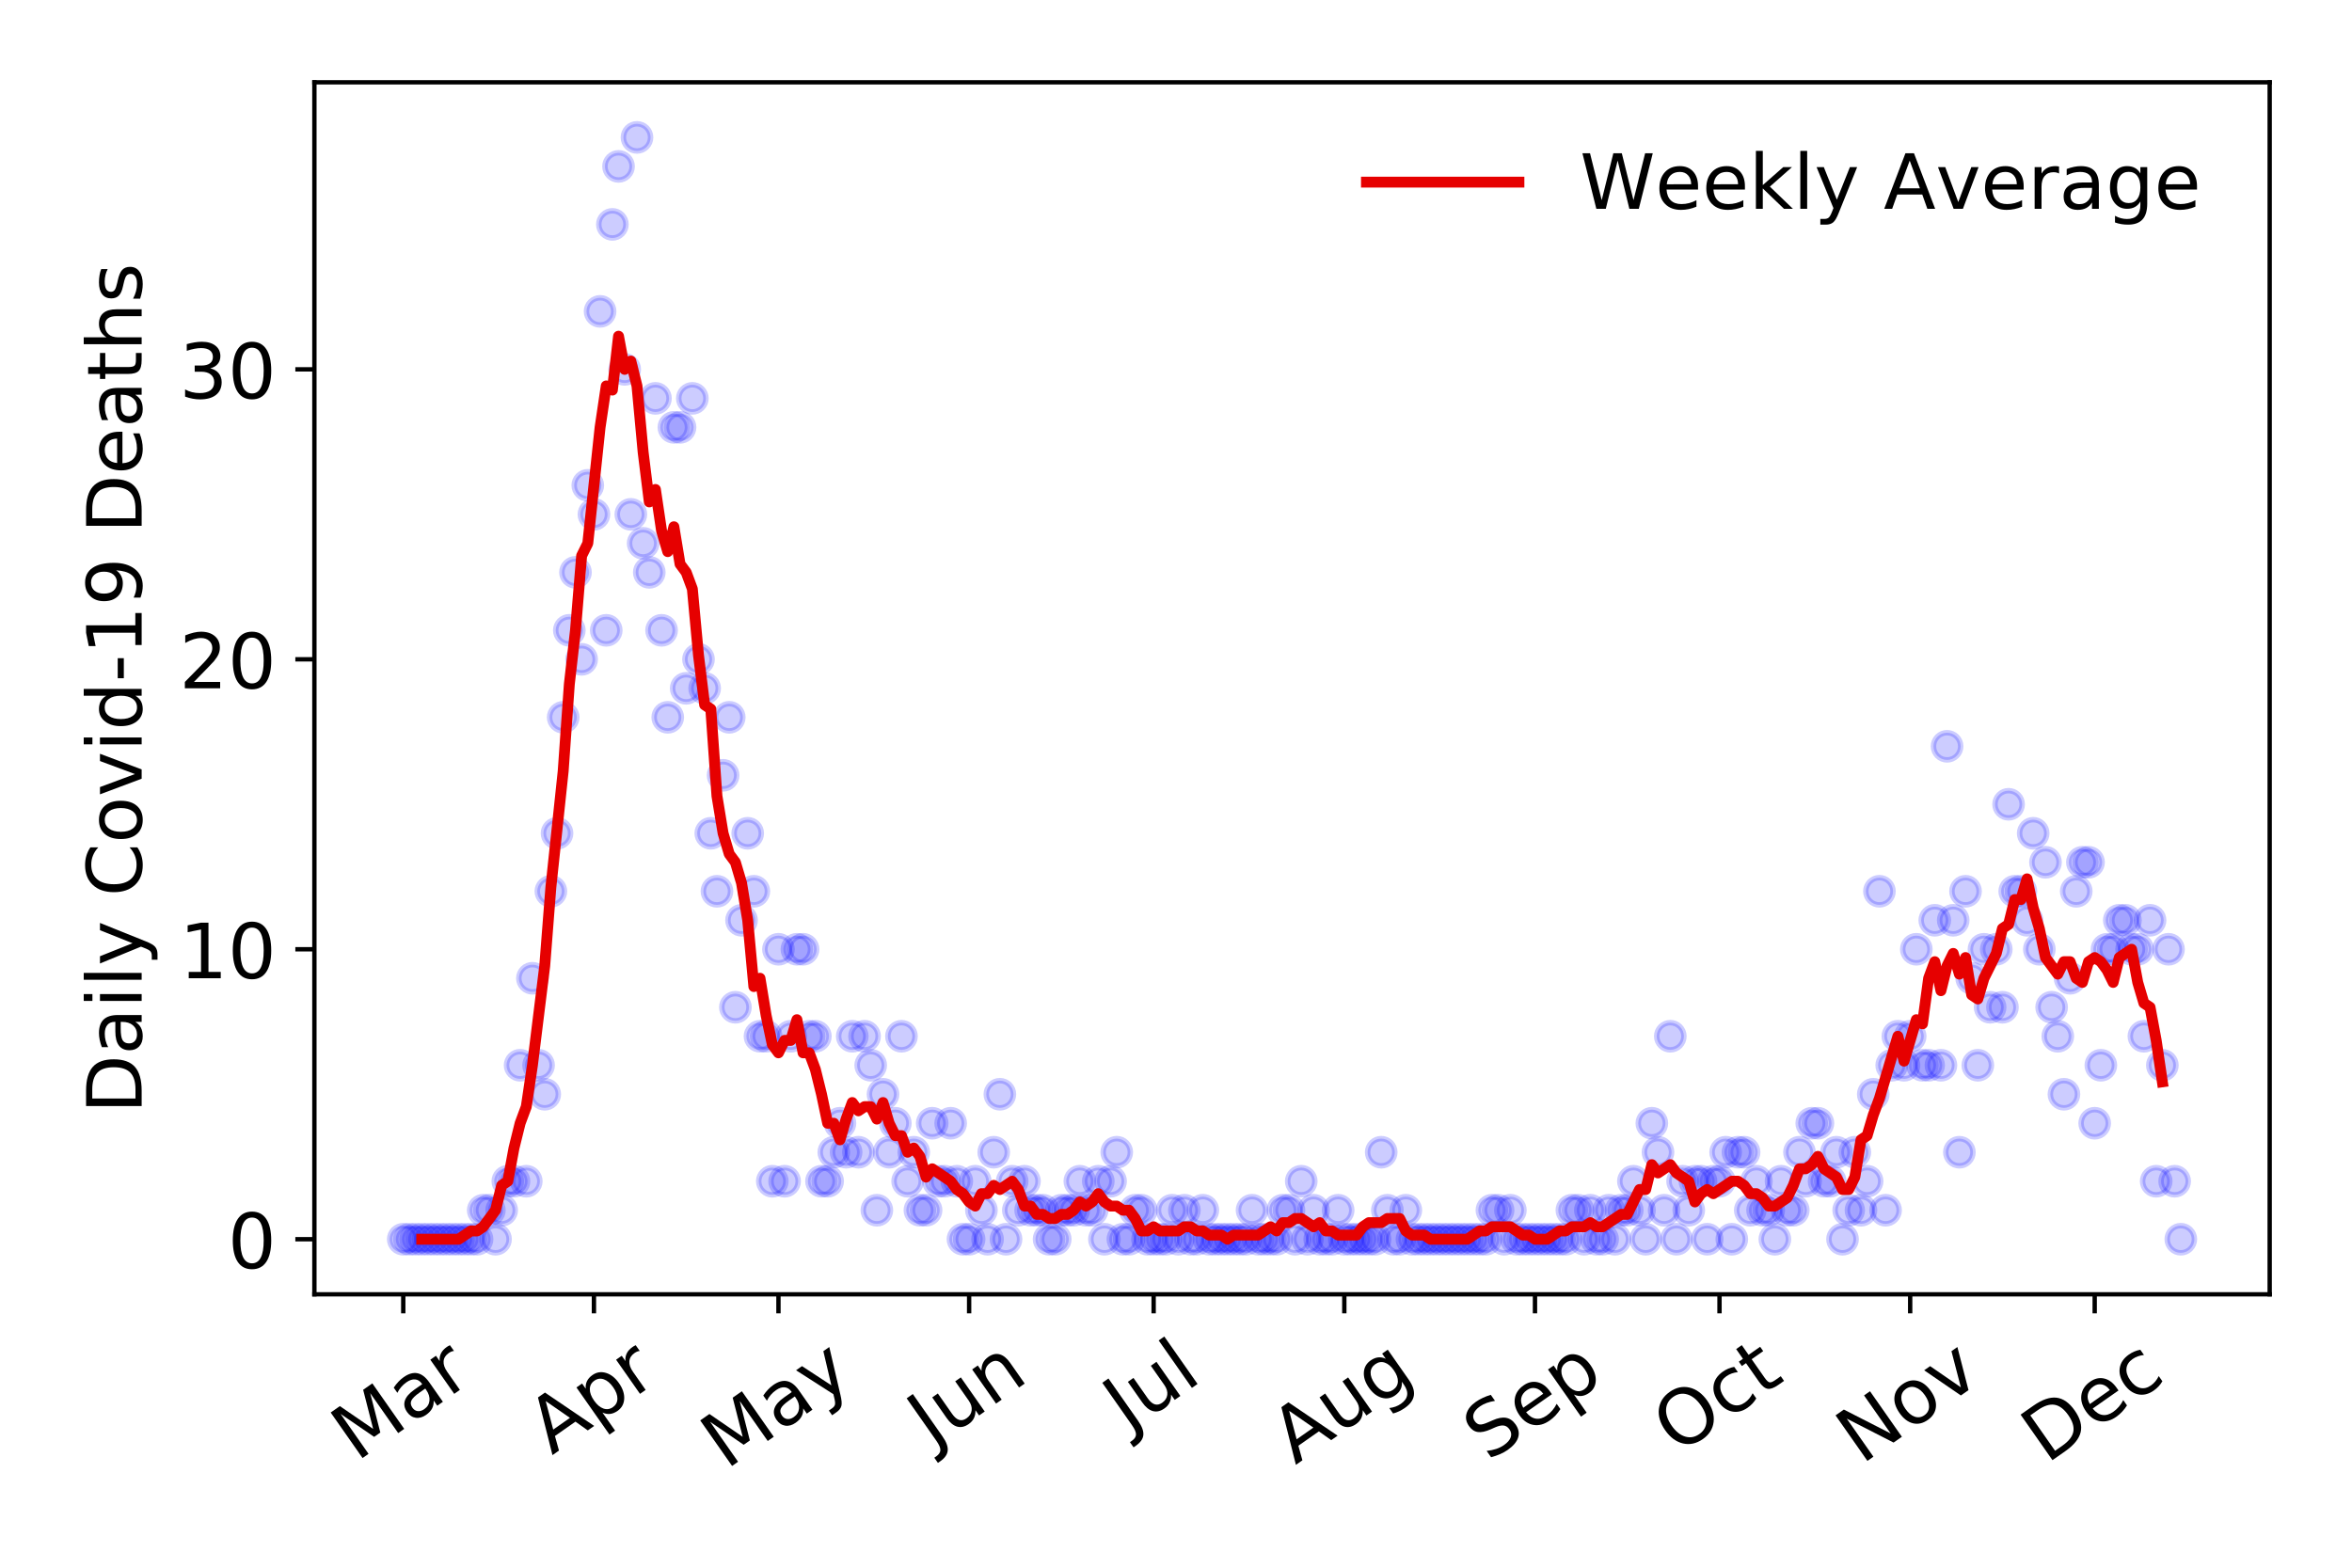 <?xml version="1.0" encoding="utf-8" standalone="no"?>
<!DOCTYPE svg PUBLIC "-//W3C//DTD SVG 1.1//EN"
  "http://www.w3.org/Graphics/SVG/1.1/DTD/svg11.dtd">
<!-- Created with matplotlib (https://matplotlib.org/) -->
<svg height="288pt" version="1.1" viewBox="0 0 432 288" width="432pt" xmlns="http://www.w3.org/2000/svg" xmlns:xlink="http://www.w3.org/1999/xlink">
 <defs>
  <style type="text/css">
*{stroke-linecap:butt;stroke-linejoin:round;}
  </style>
 </defs>
 <g id="figure_1">
  <g id="patch_1">
   <path d="M 0 288 
L 432 288 
L 432 0 
L 0 0 
z
" style="fill:#ffffff;"/>
  </g>
  <g id="axes_1">
   <g id="patch_2">
    <path d="M 57.745 237.778 
L 416.88 237.778 
L 416.88 15.12 
L 57.745 15.12 
z
" style="fill:#ffffff;"/>
   </g>
   <g id="matplotlib.axis_1">
    <g id="xtick_1">
     <g id="line2d_1">
      <defs>
       <path d="M 0 0 
L 0 3.5 
" id="mbe973aec6e" style="stroke:#000000;stroke-width:0.8;"/>
      </defs>
      <g>
       <use style="stroke:#000000;stroke-width:0.8;" x="74.069" xlink:href="#mbe973aec6e" y="237.778"/>
      </g>
     </g>
     <g id="text_1">
      <!-- Mar -->
      <defs>
       <path d="M 9.812 72.906 
L 24.516 72.906 
L 43.109 23.297 
L 61.812 72.906 
L 76.516 72.906 
L 76.516 0 
L 66.891 0 
L 66.891 64.016 
L 48.094 14.016 
L 38.188 14.016 
L 19.391 64.016 
L 19.391 0 
L 9.812 0 
z
" id="DejaVuSans-77"/>
       <path d="M 34.281 27.484 
Q 23.391 27.484 19.188 25 
Q 14.984 22.516 14.984 16.5 
Q 14.984 11.719 18.141 8.906 
Q 21.297 6.109 26.703 6.109 
Q 34.188 6.109 38.703 11.406 
Q 43.219 16.703 43.219 25.484 
L 43.219 27.484 
z
M 52.203 31.203 
L 52.203 0 
L 43.219 0 
L 43.219 8.297 
Q 40.141 3.328 35.547 0.953 
Q 30.953 -1.422 24.312 -1.422 
Q 15.922 -1.422 10.953 3.297 
Q 6 8.016 6 15.922 
Q 6 25.141 12.172 29.828 
Q 18.359 34.516 30.609 34.516 
L 43.219 34.516 
L 43.219 35.406 
Q 43.219 41.609 39.141 45 
Q 35.062 48.391 27.688 48.391 
Q 23 48.391 18.547 47.266 
Q 14.109 46.141 10.016 43.891 
L 10.016 52.203 
Q 14.938 54.109 19.578 55.047 
Q 24.219 56 28.609 56 
Q 40.484 56 46.344 49.844 
Q 52.203 43.703 52.203 31.203 
z
" id="DejaVuSans-97"/>
       <path d="M 41.109 46.297 
Q 39.594 47.172 37.812 47.578 
Q 36.031 48 33.891 48 
Q 26.266 48 22.188 43.047 
Q 18.109 38.094 18.109 28.812 
L 18.109 0 
L 9.078 0 
L 9.078 54.688 
L 18.109 54.688 
L 18.109 46.188 
Q 20.953 51.172 25.484 53.578 
Q 30.031 56 36.531 56 
Q 37.453 56 38.578 55.875 
Q 39.703 55.766 41.062 55.516 
z
" id="DejaVuSans-114"/>
      </defs>
      <g transform="translate(65.467 268.643)rotate(-35)scale(0.14 -0.14)">
       <use xlink:href="#DejaVuSans-77"/>
       <use x="86.279" xlink:href="#DejaVuSans-97"/>
       <use x="147.559" xlink:href="#DejaVuSans-114"/>
      </g>
     </g>
    </g>
    <g id="xtick_2">
     <g id="line2d_2">
      <g>
       <use style="stroke:#000000;stroke-width:0.8;" x="109.09" xlink:href="#mbe973aec6e" y="237.778"/>
      </g>
     </g>
     <g id="text_2">
      <!-- Apr -->
      <defs>
       <path d="M 34.188 63.188 
L 20.797 26.906 
L 47.609 26.906 
z
M 28.609 72.906 
L 39.797 72.906 
L 67.578 0 
L 57.328 0 
L 50.688 18.703 
L 17.828 18.703 
L 11.188 0 
L 0.781 0 
z
" id="DejaVuSans-65"/>
       <path d="M 18.109 8.203 
L 18.109 -20.797 
L 9.078 -20.797 
L 9.078 54.688 
L 18.109 54.688 
L 18.109 46.391 
Q 20.953 51.266 25.266 53.625 
Q 29.594 56 35.594 56 
Q 45.562 56 51.781 48.094 
Q 58.016 40.188 58.016 27.297 
Q 58.016 14.406 51.781 6.484 
Q 45.562 -1.422 35.594 -1.422 
Q 29.594 -1.422 25.266 0.953 
Q 20.953 3.328 18.109 8.203 
z
M 48.688 27.297 
Q 48.688 37.203 44.609 42.844 
Q 40.531 48.484 33.406 48.484 
Q 26.266 48.484 22.188 42.844 
Q 18.109 37.203 18.109 27.297 
Q 18.109 17.391 22.188 11.75 
Q 26.266 6.109 33.406 6.109 
Q 40.531 6.109 44.609 11.75 
Q 48.688 17.391 48.688 27.297 
z
" id="DejaVuSans-112"/>
      </defs>
      <g transform="translate(101.386 267.384)rotate(-35)scale(0.14 -0.14)">
       <use xlink:href="#DejaVuSans-65"/>
       <use x="68.408" xlink:href="#DejaVuSans-112"/>
       <use x="131.885" xlink:href="#DejaVuSans-114"/>
      </g>
     </g>
    </g>
    <g id="xtick_3">
     <g id="line2d_3">
      <g>
       <use style="stroke:#000000;stroke-width:0.8;" x="142.982" xlink:href="#mbe973aec6e" y="237.778"/>
      </g>
     </g>
     <g id="text_3">
      <!-- May -->
      <defs>
       <path d="M 32.172 -5.078 
Q 28.375 -14.844 24.75 -17.812 
Q 21.141 -20.797 15.094 -20.797 
L 7.906 -20.797 
L 7.906 -13.281 
L 13.188 -13.281 
Q 16.891 -13.281 18.938 -11.516 
Q 21 -9.766 23.484 -3.219 
L 25.094 0.875 
L 2.984 54.688 
L 12.5 54.688 
L 29.594 11.922 
L 46.688 54.688 
L 56.203 54.688 
z
" id="DejaVuSans-121"/>
      </defs>
      <g transform="translate(133.342 270.094)rotate(-35)scale(0.14 -0.14)">
       <use xlink:href="#DejaVuSans-77"/>
       <use x="86.279" xlink:href="#DejaVuSans-97"/>
       <use x="147.559" xlink:href="#DejaVuSans-121"/>
      </g>
     </g>
    </g>
    <g id="xtick_4">
     <g id="line2d_4">
      <g>
       <use style="stroke:#000000;stroke-width:0.8;" x="178.003" xlink:href="#mbe973aec6e" y="237.778"/>
      </g>
     </g>
     <g id="text_4">
      <!-- Jun -->
      <defs>
       <path d="M 9.812 72.906 
L 19.672 72.906 
L 19.672 5.078 
Q 19.672 -8.109 14.672 -14.062 
Q 9.672 -20.016 -1.422 -20.016 
L -5.172 -20.016 
L -5.172 -11.719 
L -2.094 -11.719 
Q 4.438 -11.719 7.125 -8.047 
Q 9.812 -4.391 9.812 5.078 
z
" id="DejaVuSans-74"/>
       <path d="M 8.5 21.578 
L 8.5 54.688 
L 17.484 54.688 
L 17.484 21.922 
Q 17.484 14.156 20.5 10.266 
Q 23.531 6.391 29.594 6.391 
Q 36.859 6.391 41.078 11.031 
Q 45.312 15.672 45.312 23.688 
L 45.312 54.688 
L 54.297 54.688 
L 54.297 0 
L 45.312 0 
L 45.312 8.406 
Q 42.047 3.422 37.719 1 
Q 33.406 -1.422 27.688 -1.422 
Q 18.266 -1.422 13.375 4.438 
Q 8.5 10.297 8.5 21.578 
z
M 31.109 56 
z
" id="DejaVuSans-117"/>
       <path d="M 54.891 33.016 
L 54.891 0 
L 45.906 0 
L 45.906 32.719 
Q 45.906 40.484 42.875 44.328 
Q 39.844 48.188 33.797 48.188 
Q 26.516 48.188 22.312 43.547 
Q 18.109 38.922 18.109 30.906 
L 18.109 0 
L 9.078 0 
L 9.078 54.688 
L 18.109 54.688 
L 18.109 46.188 
Q 21.344 51.125 25.703 53.562 
Q 30.078 56 35.797 56 
Q 45.219 56 50.047 50.172 
Q 54.891 44.344 54.891 33.016 
z
" id="DejaVuSans-110"/>
      </defs>
      <g transform="translate(171.259 266.039)rotate(-35)scale(0.14 -0.14)">
       <use xlink:href="#DejaVuSans-74"/>
       <use x="29.492" xlink:href="#DejaVuSans-117"/>
       <use x="92.871" xlink:href="#DejaVuSans-110"/>
      </g>
     </g>
    </g>
    <g id="xtick_5">
     <g id="line2d_5">
      <g>
       <use style="stroke:#000000;stroke-width:0.8;" x="211.894" xlink:href="#mbe973aec6e" y="237.778"/>
      </g>
     </g>
     <g id="text_5">
      <!-- Jul -->
      <defs>
       <path d="M 9.422 75.984 
L 18.406 75.984 
L 18.406 0 
L 9.422 0 
z
" id="DejaVuSans-108"/>
      </defs>
      <g transform="translate(207.191 263.181)rotate(-35)scale(0.14 -0.14)">
       <use xlink:href="#DejaVuSans-74"/>
       <use x="29.492" xlink:href="#DejaVuSans-117"/>
       <use x="92.871" xlink:href="#DejaVuSans-108"/>
      </g>
     </g>
    </g>
    <g id="xtick_6">
     <g id="line2d_6">
      <g>
       <use style="stroke:#000000;stroke-width:0.8;" x="246.915" xlink:href="#mbe973aec6e" y="237.778"/>
      </g>
     </g>
     <g id="text_6">
      <!-- Aug -->
      <defs>
       <path d="M 45.406 27.984 
Q 45.406 37.75 41.375 43.109 
Q 37.359 48.484 30.078 48.484 
Q 22.859 48.484 18.828 43.109 
Q 14.797 37.75 14.797 27.984 
Q 14.797 18.266 18.828 12.891 
Q 22.859 7.516 30.078 7.516 
Q 37.359 7.516 41.375 12.891 
Q 45.406 18.266 45.406 27.984 
z
M 54.391 6.781 
Q 54.391 -7.172 48.188 -13.984 
Q 42 -20.797 29.203 -20.797 
Q 24.469 -20.797 20.266 -20.094 
Q 16.062 -19.391 12.109 -17.922 
L 12.109 -9.188 
Q 16.062 -11.328 19.922 -12.344 
Q 23.781 -13.375 27.781 -13.375 
Q 36.625 -13.375 41.016 -8.766 
Q 45.406 -4.156 45.406 5.172 
L 45.406 9.625 
Q 42.625 4.781 38.281 2.391 
Q 33.938 0 27.875 0 
Q 17.828 0 11.672 7.656 
Q 5.516 15.328 5.516 27.984 
Q 5.516 40.672 11.672 48.328 
Q 17.828 56 27.875 56 
Q 33.938 56 38.281 53.609 
Q 42.625 51.219 45.406 46.391 
L 45.406 54.688 
L 54.391 54.688 
z
" id="DejaVuSans-103"/>
      </defs>
      <g transform="translate(237.934 269.172)rotate(-35)scale(0.14 -0.14)">
       <use xlink:href="#DejaVuSans-65"/>
       <use x="68.408" xlink:href="#DejaVuSans-117"/>
       <use x="131.787" xlink:href="#DejaVuSans-103"/>
      </g>
     </g>
    </g>
    <g id="xtick_7">
     <g id="line2d_7">
      <g>
       <use style="stroke:#000000;stroke-width:0.8;" x="281.936" xlink:href="#mbe973aec6e" y="237.778"/>
      </g>
     </g>
     <g id="text_7">
      <!-- Sep -->
      <defs>
       <path d="M 53.516 70.516 
L 53.516 60.891 
Q 47.906 63.578 42.922 64.891 
Q 37.938 66.219 33.297 66.219 
Q 25.25 66.219 20.875 63.094 
Q 16.5 59.969 16.5 54.203 
Q 16.5 49.359 19.406 46.891 
Q 22.312 44.438 30.422 42.922 
L 36.375 41.703 
Q 47.406 39.594 52.656 34.297 
Q 57.906 29 57.906 20.125 
Q 57.906 9.516 50.797 4.047 
Q 43.703 -1.422 29.984 -1.422 
Q 24.812 -1.422 18.969 -0.25 
Q 13.141 0.922 6.891 3.219 
L 6.891 13.375 
Q 12.891 10.016 18.656 8.297 
Q 24.422 6.594 29.984 6.594 
Q 38.422 6.594 43.016 9.906 
Q 47.609 13.234 47.609 19.391 
Q 47.609 24.75 44.312 27.781 
Q 41.016 30.812 33.5 32.328 
L 27.484 33.5 
Q 16.453 35.688 11.516 40.375 
Q 6.594 45.062 6.594 53.422 
Q 6.594 63.094 13.406 68.656 
Q 20.219 74.219 32.172 74.219 
Q 37.312 74.219 42.625 73.281 
Q 47.953 72.359 53.516 70.516 
z
" id="DejaVuSans-83"/>
       <path d="M 56.203 29.594 
L 56.203 25.203 
L 14.891 25.203 
Q 15.484 15.922 20.484 11.062 
Q 25.484 6.203 34.422 6.203 
Q 39.594 6.203 44.453 7.469 
Q 49.312 8.734 54.109 11.281 
L 54.109 2.781 
Q 49.266 0.734 44.188 -0.344 
Q 39.109 -1.422 33.891 -1.422 
Q 20.797 -1.422 13.156 6.188 
Q 5.516 13.812 5.516 26.812 
Q 5.516 40.234 12.766 48.109 
Q 20.016 56 32.328 56 
Q 43.359 56 49.781 48.891 
Q 56.203 41.797 56.203 29.594 
z
M 47.219 32.234 
Q 47.125 39.594 43.094 43.984 
Q 39.062 48.391 32.422 48.391 
Q 24.906 48.391 20.391 44.141 
Q 15.875 39.891 15.188 32.172 
z
" id="DejaVuSans-101"/>
      </defs>
      <g transform="translate(273.343 268.629)rotate(-35)scale(0.14 -0.14)">
       <use xlink:href="#DejaVuSans-83"/>
       <use x="63.477" xlink:href="#DejaVuSans-101"/>
       <use x="125" xlink:href="#DejaVuSans-112"/>
      </g>
     </g>
    </g>
    <g id="xtick_8">
     <g id="line2d_8">
      <g>
       <use style="stroke:#000000;stroke-width:0.8;" x="315.827" xlink:href="#mbe973aec6e" y="237.778"/>
      </g>
     </g>
     <g id="text_8">
      <!-- Oct -->
      <defs>
       <path d="M 39.406 66.219 
Q 28.656 66.219 22.328 58.203 
Q 16.016 50.203 16.016 36.375 
Q 16.016 22.609 22.328 14.594 
Q 28.656 6.594 39.406 6.594 
Q 50.141 6.594 56.422 14.594 
Q 62.703 22.609 62.703 36.375 
Q 62.703 50.203 56.422 58.203 
Q 50.141 66.219 39.406 66.219 
z
M 39.406 74.219 
Q 54.734 74.219 63.906 63.938 
Q 73.094 53.656 73.094 36.375 
Q 73.094 19.141 63.906 8.859 
Q 54.734 -1.422 39.406 -1.422 
Q 24.031 -1.422 14.812 8.828 
Q 5.609 19.094 5.609 36.375 
Q 5.609 53.656 14.812 63.938 
Q 24.031 74.219 39.406 74.219 
z
" id="DejaVuSans-79"/>
       <path d="M 48.781 52.594 
L 48.781 44.188 
Q 44.969 46.297 41.141 47.344 
Q 37.312 48.391 33.406 48.391 
Q 24.656 48.391 19.812 42.844 
Q 14.984 37.312 14.984 27.297 
Q 14.984 17.281 19.812 11.734 
Q 24.656 6.203 33.406 6.203 
Q 37.312 6.203 41.141 7.25 
Q 44.969 8.297 48.781 10.406 
L 48.781 2.094 
Q 45.016 0.344 40.984 -0.531 
Q 36.969 -1.422 32.422 -1.422 
Q 20.062 -1.422 12.781 6.344 
Q 5.516 14.109 5.516 27.297 
Q 5.516 40.672 12.859 48.328 
Q 20.219 56 33.016 56 
Q 37.156 56 41.109 55.141 
Q 45.062 54.297 48.781 52.594 
z
" id="DejaVuSans-99"/>
       <path d="M 18.312 70.219 
L 18.312 54.688 
L 36.812 54.688 
L 36.812 47.703 
L 18.312 47.703 
L 18.312 18.016 
Q 18.312 11.328 20.141 9.422 
Q 21.969 7.516 27.594 7.516 
L 36.812 7.516 
L 36.812 0 
L 27.594 0 
Q 17.188 0 13.234 3.875 
Q 9.281 7.766 9.281 18.016 
L 9.281 47.703 
L 2.688 47.703 
L 2.688 54.688 
L 9.281 54.688 
L 9.281 70.219 
z
" id="DejaVuSans-116"/>
      </defs>
      <g transform="translate(308.129 267.377)rotate(-35)scale(0.14 -0.14)">
       <use xlink:href="#DejaVuSans-79"/>
       <use x="78.711" xlink:href="#DejaVuSans-99"/>
       <use x="133.691" xlink:href="#DejaVuSans-116"/>
      </g>
     </g>
    </g>
    <g id="xtick_9">
     <g id="line2d_9">
      <g>
       <use style="stroke:#000000;stroke-width:0.8;" x="350.848" xlink:href="#mbe973aec6e" y="237.778"/>
      </g>
     </g>
     <g id="text_9">
      <!-- Nov -->
      <defs>
       <path d="M 9.812 72.906 
L 23.094 72.906 
L 55.422 11.922 
L 55.422 72.906 
L 64.984 72.906 
L 64.984 0 
L 51.703 0 
L 19.391 60.984 
L 19.391 0 
L 9.812 0 
z
" id="DejaVuSans-78"/>
       <path d="M 30.609 48.391 
Q 23.391 48.391 19.188 42.75 
Q 14.984 37.109 14.984 27.297 
Q 14.984 17.484 19.156 11.844 
Q 23.344 6.203 30.609 6.203 
Q 37.797 6.203 41.984 11.859 
Q 46.188 17.531 46.188 27.297 
Q 46.188 37.016 41.984 42.703 
Q 37.797 48.391 30.609 48.391 
z
M 30.609 56 
Q 42.328 56 49.016 48.375 
Q 55.719 40.766 55.719 27.297 
Q 55.719 13.875 49.016 6.219 
Q 42.328 -1.422 30.609 -1.422 
Q 18.844 -1.422 12.172 6.219 
Q 5.516 13.875 5.516 27.297 
Q 5.516 40.766 12.172 48.375 
Q 18.844 56 30.609 56 
z
" id="DejaVuSans-111"/>
       <path d="M 2.984 54.688 
L 12.5 54.688 
L 29.594 8.797 
L 46.688 54.688 
L 56.203 54.688 
L 35.688 0 
L 23.484 0 
z
" id="DejaVuSans-118"/>
      </defs>
      <g transform="translate(341.872 269.166)rotate(-35)scale(0.14 -0.14)">
       <use xlink:href="#DejaVuSans-78"/>
       <use x="74.805" xlink:href="#DejaVuSans-111"/>
       <use x="135.986" xlink:href="#DejaVuSans-118"/>
      </g>
     </g>
    </g>
    <g id="xtick_10">
     <g id="line2d_10">
      <g>
       <use style="stroke:#000000;stroke-width:0.8;" x="384.74" xlink:href="#mbe973aec6e" y="237.778"/>
      </g>
     </g>
     <g id="text_10">
      <!-- Dec -->
      <defs>
       <path d="M 19.672 64.797 
L 19.672 8.109 
L 31.594 8.109 
Q 46.688 8.109 53.688 14.938 
Q 60.688 21.781 60.688 36.531 
Q 60.688 51.172 53.688 57.984 
Q 46.688 64.797 31.594 64.797 
z
M 9.812 72.906 
L 30.078 72.906 
Q 51.266 72.906 61.172 64.094 
Q 71.094 55.281 71.094 36.531 
Q 71.094 17.672 61.125 8.828 
Q 51.172 0 30.078 0 
L 9.812 0 
z
" id="DejaVuSans-68"/>
      </defs>
      <g transform="translate(375.859 269.032)rotate(-35)scale(0.14 -0.14)">
       <use xlink:href="#DejaVuSans-68"/>
       <use x="77.002" xlink:href="#DejaVuSans-101"/>
       <use x="138.525" xlink:href="#DejaVuSans-99"/>
      </g>
     </g>
    </g>
   </g>
   <g id="matplotlib.axis_2">
    <g id="ytick_1">
     <g id="line2d_11">
      <defs>
       <path d="M 0 0 
L -3.5 0 
" id="mc2a6bff5c5" style="stroke:#000000;stroke-width:0.8;"/>
      </defs>
      <g>
       <use style="stroke:#000000;stroke-width:0.8;" x="57.745" xlink:href="#mc2a6bff5c5" y="227.657"/>
      </g>
     </g>
     <g id="text_11">
      <!-- 0 -->
      <defs>
       <path d="M 31.781 66.406 
Q 24.172 66.406 20.328 58.906 
Q 16.5 51.422 16.5 36.375 
Q 16.5 21.391 20.328 13.891 
Q 24.172 6.391 31.781 6.391 
Q 39.453 6.391 43.281 13.891 
Q 47.125 21.391 47.125 36.375 
Q 47.125 51.422 43.281 58.906 
Q 39.453 66.406 31.781 66.406 
z
M 31.781 74.219 
Q 44.047 74.219 50.516 64.516 
Q 56.984 54.828 56.984 36.375 
Q 56.984 17.969 50.516 8.266 
Q 44.047 -1.422 31.781 -1.422 
Q 19.531 -1.422 13.062 8.266 
Q 6.594 17.969 6.594 36.375 
Q 6.594 54.828 13.062 64.516 
Q 19.531 74.219 31.781 74.219 
z
" id="DejaVuSans-48"/>
      </defs>
      <g transform="translate(41.837 232.976)scale(0.14 -0.14)">
       <use xlink:href="#DejaVuSans-48"/>
      </g>
     </g>
    </g>
    <g id="ytick_2">
     <g id="line2d_12">
      <g>
       <use style="stroke:#000000;stroke-width:0.8;" x="57.745" xlink:href="#mc2a6bff5c5" y="174.39"/>
      </g>
     </g>
     <g id="text_12">
      <!-- 10 -->
      <defs>
       <path d="M 12.406 8.297 
L 28.516 8.297 
L 28.516 63.922 
L 10.984 60.406 
L 10.984 69.391 
L 28.422 72.906 
L 38.281 72.906 
L 38.281 8.297 
L 54.391 8.297 
L 54.391 0 
L 12.406 0 
z
" id="DejaVuSans-49"/>
      </defs>
      <g transform="translate(32.93 179.709)scale(0.14 -0.14)">
       <use xlink:href="#DejaVuSans-49"/>
       <use x="63.623" xlink:href="#DejaVuSans-48"/>
      </g>
     </g>
    </g>
    <g id="ytick_3">
     <g id="line2d_13">
      <g>
       <use style="stroke:#000000;stroke-width:0.8;" x="57.745" xlink:href="#mc2a6bff5c5" y="121.122"/>
      </g>
     </g>
     <g id="text_13">
      <!-- 20 -->
      <defs>
       <path d="M 19.188 8.297 
L 53.609 8.297 
L 53.609 0 
L 7.328 0 
L 7.328 8.297 
Q 12.938 14.109 22.625 23.891 
Q 32.328 33.688 34.812 36.531 
Q 39.547 41.844 41.422 45.531 
Q 43.312 49.219 43.312 52.781 
Q 43.312 58.594 39.234 62.25 
Q 35.156 65.922 28.609 65.922 
Q 23.969 65.922 18.812 64.312 
Q 13.672 62.703 7.812 59.422 
L 7.812 69.391 
Q 13.766 71.781 18.938 73 
Q 24.125 74.219 28.422 74.219 
Q 39.75 74.219 46.484 68.547 
Q 53.219 62.891 53.219 53.422 
Q 53.219 48.922 51.531 44.891 
Q 49.859 40.875 45.406 35.406 
Q 44.188 33.984 37.641 27.219 
Q 31.109 20.453 19.188 8.297 
z
" id="DejaVuSans-50"/>
      </defs>
      <g transform="translate(32.93 126.441)scale(0.14 -0.14)">
       <use xlink:href="#DejaVuSans-50"/>
       <use x="63.623" xlink:href="#DejaVuSans-48"/>
      </g>
     </g>
    </g>
    <g id="ytick_4">
     <g id="line2d_14">
      <g>
       <use style="stroke:#000000;stroke-width:0.8;" x="57.745" xlink:href="#mc2a6bff5c5" y="67.855"/>
      </g>
     </g>
     <g id="text_14">
      <!-- 30 -->
      <defs>
       <path d="M 40.578 39.312 
Q 47.656 37.797 51.625 33 
Q 55.609 28.219 55.609 21.188 
Q 55.609 10.406 48.188 4.484 
Q 40.766 -1.422 27.094 -1.422 
Q 22.516 -1.422 17.656 -0.516 
Q 12.797 0.391 7.625 2.203 
L 7.625 11.719 
Q 11.719 9.328 16.594 8.109 
Q 21.484 6.891 26.812 6.891 
Q 36.078 6.891 40.938 10.547 
Q 45.797 14.203 45.797 21.188 
Q 45.797 27.641 41.281 31.266 
Q 36.766 34.906 28.719 34.906 
L 20.219 34.906 
L 20.219 43.016 
L 29.109 43.016 
Q 36.375 43.016 40.234 45.922 
Q 44.094 48.828 44.094 54.297 
Q 44.094 59.906 40.109 62.906 
Q 36.141 65.922 28.719 65.922 
Q 24.656 65.922 20.016 65.031 
Q 15.375 64.156 9.812 62.312 
L 9.812 71.094 
Q 15.438 72.656 20.344 73.438 
Q 25.25 74.219 29.594 74.219 
Q 40.828 74.219 47.359 69.109 
Q 53.906 64.016 53.906 55.328 
Q 53.906 49.266 50.438 45.094 
Q 46.969 40.922 40.578 39.312 
z
" id="DejaVuSans-51"/>
      </defs>
      <g transform="translate(32.93 73.174)scale(0.14 -0.14)">
       <use xlink:href="#DejaVuSans-51"/>
       <use x="63.623" xlink:href="#DejaVuSans-48"/>
      </g>
     </g>
    </g>
    <g id="text_15">
     <!-- Daily Covid-19 Deaths -->
     <defs>
      <path d="M 9.422 54.688 
L 18.406 54.688 
L 18.406 0 
L 9.422 0 
z
M 9.422 75.984 
L 18.406 75.984 
L 18.406 64.594 
L 9.422 64.594 
z
" id="DejaVuSans-105"/>
      <path id="DejaVuSans-32"/>
      <path d="M 64.406 67.281 
L 64.406 56.891 
Q 59.422 61.531 53.781 63.812 
Q 48.141 66.109 41.797 66.109 
Q 29.297 66.109 22.656 58.469 
Q 16.016 50.828 16.016 36.375 
Q 16.016 21.969 22.656 14.328 
Q 29.297 6.688 41.797 6.688 
Q 48.141 6.688 53.781 8.984 
Q 59.422 11.281 64.406 15.922 
L 64.406 5.609 
Q 59.234 2.094 53.438 0.328 
Q 47.656 -1.422 41.219 -1.422 
Q 24.656 -1.422 15.125 8.703 
Q 5.609 18.844 5.609 36.375 
Q 5.609 53.953 15.125 64.078 
Q 24.656 74.219 41.219 74.219 
Q 47.75 74.219 53.531 72.484 
Q 59.328 70.75 64.406 67.281 
z
" id="DejaVuSans-67"/>
      <path d="M 45.406 46.391 
L 45.406 75.984 
L 54.391 75.984 
L 54.391 0 
L 45.406 0 
L 45.406 8.203 
Q 42.578 3.328 38.25 0.953 
Q 33.938 -1.422 27.875 -1.422 
Q 17.969 -1.422 11.734 6.484 
Q 5.516 14.406 5.516 27.297 
Q 5.516 40.188 11.734 48.094 
Q 17.969 56 27.875 56 
Q 33.938 56 38.25 53.625 
Q 42.578 51.266 45.406 46.391 
z
M 14.797 27.297 
Q 14.797 17.391 18.875 11.75 
Q 22.953 6.109 30.078 6.109 
Q 37.203 6.109 41.297 11.75 
Q 45.406 17.391 45.406 27.297 
Q 45.406 37.203 41.297 42.844 
Q 37.203 48.484 30.078 48.484 
Q 22.953 48.484 18.875 42.844 
Q 14.797 37.203 14.797 27.297 
z
" id="DejaVuSans-100"/>
      <path d="M 4.891 31.391 
L 31.203 31.391 
L 31.203 23.391 
L 4.891 23.391 
z
" id="DejaVuSans-45"/>
      <path d="M 10.984 1.516 
L 10.984 10.5 
Q 14.703 8.734 18.5 7.812 
Q 22.312 6.891 25.984 6.891 
Q 35.75 6.891 40.891 13.453 
Q 46.047 20.016 46.781 33.406 
Q 43.953 29.203 39.594 26.953 
Q 35.25 24.703 29.984 24.703 
Q 19.047 24.703 12.672 31.312 
Q 6.297 37.938 6.297 49.422 
Q 6.297 60.641 12.938 67.422 
Q 19.578 74.219 30.609 74.219 
Q 43.266 74.219 49.922 64.516 
Q 56.594 54.828 56.594 36.375 
Q 56.594 19.141 48.406 8.859 
Q 40.234 -1.422 26.422 -1.422 
Q 22.703 -1.422 18.891 -0.688 
Q 15.094 0.047 10.984 1.516 
z
M 30.609 32.422 
Q 37.25 32.422 41.125 36.953 
Q 45.016 41.5 45.016 49.422 
Q 45.016 57.281 41.125 61.844 
Q 37.25 66.406 30.609 66.406 
Q 23.969 66.406 20.094 61.844 
Q 16.219 57.281 16.219 49.422 
Q 16.219 41.5 20.094 36.953 
Q 23.969 32.422 30.609 32.422 
z
" id="DejaVuSans-57"/>
      <path d="M 54.891 33.016 
L 54.891 0 
L 45.906 0 
L 45.906 32.719 
Q 45.906 40.484 42.875 44.328 
Q 39.844 48.188 33.797 48.188 
Q 26.516 48.188 22.312 43.547 
Q 18.109 38.922 18.109 30.906 
L 18.109 0 
L 9.078 0 
L 9.078 75.984 
L 18.109 75.984 
L 18.109 46.188 
Q 21.344 51.125 25.703 53.562 
Q 30.078 56 35.797 56 
Q 45.219 56 50.047 50.172 
Q 54.891 44.344 54.891 33.016 
z
" id="DejaVuSans-104"/>
      <path d="M 44.281 53.078 
L 44.281 44.578 
Q 40.484 46.531 36.375 47.5 
Q 32.281 48.484 27.875 48.484 
Q 21.188 48.484 17.844 46.438 
Q 14.5 44.391 14.5 40.281 
Q 14.5 37.156 16.891 35.375 
Q 19.281 33.594 26.516 31.984 
L 29.594 31.297 
Q 39.156 29.25 43.188 25.516 
Q 47.219 21.781 47.219 15.094 
Q 47.219 7.469 41.188 3.016 
Q 35.156 -1.422 24.609 -1.422 
Q 20.219 -1.422 15.453 -0.562 
Q 10.688 0.297 5.422 2 
L 5.422 11.281 
Q 10.406 8.688 15.234 7.391 
Q 20.062 6.109 24.812 6.109 
Q 31.156 6.109 34.562 8.281 
Q 37.984 10.453 37.984 14.406 
Q 37.984 18.062 35.516 20.016 
Q 33.062 21.969 24.703 23.781 
L 21.578 24.516 
Q 13.234 26.266 9.516 29.906 
Q 5.812 33.547 5.812 39.891 
Q 5.812 47.609 11.281 51.797 
Q 16.75 56 26.812 56 
Q 31.781 56 36.172 55.266 
Q 40.578 54.547 44.281 53.078 
z
" id="DejaVuSans-115"/>
     </defs>
     <g transform="translate(26.018 204.56)rotate(-90)scale(0.14 -0.14)">
      <use xlink:href="#DejaVuSans-68"/>
      <use x="77.002" xlink:href="#DejaVuSans-97"/>
      <use x="138.281" xlink:href="#DejaVuSans-105"/>
      <use x="166.064" xlink:href="#DejaVuSans-108"/>
      <use x="193.848" xlink:href="#DejaVuSans-121"/>
      <use x="253.027" xlink:href="#DejaVuSans-32"/>
      <use x="284.814" xlink:href="#DejaVuSans-67"/>
      <use x="354.639" xlink:href="#DejaVuSans-111"/>
      <use x="415.82" xlink:href="#DejaVuSans-118"/>
      <use x="475" xlink:href="#DejaVuSans-105"/>
      <use x="502.783" xlink:href="#DejaVuSans-100"/>
      <use x="566.26" xlink:href="#DejaVuSans-45"/>
      <use x="602.344" xlink:href="#DejaVuSans-49"/>
      <use x="665.967" xlink:href="#DejaVuSans-57"/>
      <use x="729.59" xlink:href="#DejaVuSans-32"/>
      <use x="761.377" xlink:href="#DejaVuSans-68"/>
      <use x="838.379" xlink:href="#DejaVuSans-101"/>
      <use x="899.902" xlink:href="#DejaVuSans-97"/>
      <use x="961.182" xlink:href="#DejaVuSans-116"/>
      <use x="1000.391" xlink:href="#DejaVuSans-104"/>
      <use x="1063.77" xlink:href="#DejaVuSans-115"/>
     </g>
    </g>
   </g>
   <g id="line2d_15">
    <defs>
     <path d="M 0 2.5 
C 0.663 2.5 1.299 2.237 1.768 1.768 
C 2.237 1.299 2.5 0.663 2.5 0 
C 2.5 -0.663 2.237 -1.299 1.768 -1.768 
C 1.299 -2.237 0.663 -2.5 0 -2.5 
C -0.663 -2.5 -1.299 -2.237 -1.768 -1.768 
C -2.237 -1.299 -2.5 -0.663 -2.5 0 
C -2.5 0.663 -2.237 1.299 -1.768 1.768 
C -1.299 2.237 -0.663 2.5 0 2.5 
z
" id="mee806c7787" style="stroke:#0000ff;stroke-opacity:0.2;"/>
    </defs>
    <g clip-path="url(#p31dc29d9ff)">
     <use style="fill:#0000ff;fill-opacity:0.2;stroke:#0000ff;stroke-opacity:0.2;" x="74.069" xlink:href="#mee806c7787" y="227.657"/>
     <use style="fill:#0000ff;fill-opacity:0.2;stroke:#0000ff;stroke-opacity:0.2;" x="75.199" xlink:href="#mee806c7787" y="227.657"/>
     <use style="fill:#0000ff;fill-opacity:0.2;stroke:#0000ff;stroke-opacity:0.2;" x="76.329" xlink:href="#mee806c7787" y="227.657"/>
     <use style="fill:#0000ff;fill-opacity:0.2;stroke:#0000ff;stroke-opacity:0.2;" x="77.458" xlink:href="#mee806c7787" y="227.657"/>
     <use style="fill:#0000ff;fill-opacity:0.2;stroke:#0000ff;stroke-opacity:0.2;" x="78.588" xlink:href="#mee806c7787" y="227.657"/>
     <use style="fill:#0000ff;fill-opacity:0.2;stroke:#0000ff;stroke-opacity:0.2;" x="79.718" xlink:href="#mee806c7787" y="227.657"/>
     <use style="fill:#0000ff;fill-opacity:0.2;stroke:#0000ff;stroke-opacity:0.2;" x="80.848" xlink:href="#mee806c7787" y="227.657"/>
     <use style="fill:#0000ff;fill-opacity:0.2;stroke:#0000ff;stroke-opacity:0.2;" x="81.977" xlink:href="#mee806c7787" y="227.657"/>
     <use style="fill:#0000ff;fill-opacity:0.2;stroke:#0000ff;stroke-opacity:0.2;" x="83.107" xlink:href="#mee806c7787" y="227.657"/>
     <use style="fill:#0000ff;fill-opacity:0.2;stroke:#0000ff;stroke-opacity:0.2;" x="84.237" xlink:href="#mee806c7787" y="227.657"/>
     <use style="fill:#0000ff;fill-opacity:0.2;stroke:#0000ff;stroke-opacity:0.2;" x="85.366" xlink:href="#mee806c7787" y="227.657"/>
     <use style="fill:#0000ff;fill-opacity:0.2;stroke:#0000ff;stroke-opacity:0.2;" x="86.496" xlink:href="#mee806c7787" y="227.657"/>
     <use style="fill:#0000ff;fill-opacity:0.2;stroke:#0000ff;stroke-opacity:0.2;" x="87.626" xlink:href="#mee806c7787" y="227.657"/>
     <use style="fill:#0000ff;fill-opacity:0.2;stroke:#0000ff;stroke-opacity:0.2;" x="88.756" xlink:href="#mee806c7787" y="222.331"/>
     <use style="fill:#0000ff;fill-opacity:0.2;stroke:#0000ff;stroke-opacity:0.2;" x="89.885" xlink:href="#mee806c7787" y="222.331"/>
     <use style="fill:#0000ff;fill-opacity:0.2;stroke:#0000ff;stroke-opacity:0.2;" x="91.015" xlink:href="#mee806c7787" y="227.657"/>
     <use style="fill:#0000ff;fill-opacity:0.2;stroke:#0000ff;stroke-opacity:0.2;" x="92.145" xlink:href="#mee806c7787" y="222.331"/>
     <use style="fill:#0000ff;fill-opacity:0.2;stroke:#0000ff;stroke-opacity:0.2;" x="93.274" xlink:href="#mee806c7787" y="217.004"/>
     <use style="fill:#0000ff;fill-opacity:0.2;stroke:#0000ff;stroke-opacity:0.2;" x="94.404" xlink:href="#mee806c7787" y="217.004"/>
     <use style="fill:#0000ff;fill-opacity:0.2;stroke:#0000ff;stroke-opacity:0.2;" x="95.534" xlink:href="#mee806c7787" y="195.697"/>
     <use style="fill:#0000ff;fill-opacity:0.2;stroke:#0000ff;stroke-opacity:0.2;" x="96.664" xlink:href="#mee806c7787" y="217.004"/>
     <use style="fill:#0000ff;fill-opacity:0.2;stroke:#0000ff;stroke-opacity:0.2;" x="97.793" xlink:href="#mee806c7787" y="179.717"/>
     <use style="fill:#0000ff;fill-opacity:0.2;stroke:#0000ff;stroke-opacity:0.2;" x="98.923" xlink:href="#mee806c7787" y="195.697"/>
     <use style="fill:#0000ff;fill-opacity:0.2;stroke:#0000ff;stroke-opacity:0.2;" x="100.053" xlink:href="#mee806c7787" y="201.024"/>
     <use style="fill:#0000ff;fill-opacity:0.2;stroke:#0000ff;stroke-opacity:0.2;" x="101.182" xlink:href="#mee806c7787" y="163.736"/>
     <use style="fill:#0000ff;fill-opacity:0.2;stroke:#0000ff;stroke-opacity:0.2;" x="102.312" xlink:href="#mee806c7787" y="153.083"/>
     <use style="fill:#0000ff;fill-opacity:0.2;stroke:#0000ff;stroke-opacity:0.2;" x="103.442" xlink:href="#mee806c7787" y="131.776"/>
     <use style="fill:#0000ff;fill-opacity:0.2;stroke:#0000ff;stroke-opacity:0.2;" x="104.572" xlink:href="#mee806c7787" y="115.796"/>
     <use style="fill:#0000ff;fill-opacity:0.2;stroke:#0000ff;stroke-opacity:0.2;" x="105.701" xlink:href="#mee806c7787" y="105.142"/>
     <use style="fill:#0000ff;fill-opacity:0.2;stroke:#0000ff;stroke-opacity:0.2;" x="106.831" xlink:href="#mee806c7787" y="121.122"/>
     <use style="fill:#0000ff;fill-opacity:0.2;stroke:#0000ff;stroke-opacity:0.2;" x="107.961" xlink:href="#mee806c7787" y="89.162"/>
     <use style="fill:#0000ff;fill-opacity:0.2;stroke:#0000ff;stroke-opacity:0.2;" x="109.09" xlink:href="#mee806c7787" y="94.489"/>
     <use style="fill:#0000ff;fill-opacity:0.2;stroke:#0000ff;stroke-opacity:0.2;" x="110.22" xlink:href="#mee806c7787" y="57.201"/>
     <use style="fill:#0000ff;fill-opacity:0.2;stroke:#0000ff;stroke-opacity:0.2;" x="111.35" xlink:href="#mee806c7787" y="115.796"/>
     <use style="fill:#0000ff;fill-opacity:0.2;stroke:#0000ff;stroke-opacity:0.2;" x="112.479" xlink:href="#mee806c7787" y="41.221"/>
     <use style="fill:#0000ff;fill-opacity:0.2;stroke:#0000ff;stroke-opacity:0.2;" x="113.609" xlink:href="#mee806c7787" y="30.568"/>
     <use style="fill:#0000ff;fill-opacity:0.2;stroke:#0000ff;stroke-opacity:0.2;" x="114.739" xlink:href="#mee806c7787" y="67.855"/>
     <use style="fill:#0000ff;fill-opacity:0.2;stroke:#0000ff;stroke-opacity:0.2;" x="115.869" xlink:href="#mee806c7787" y="94.489"/>
     <use style="fill:#0000ff;fill-opacity:0.2;stroke:#0000ff;stroke-opacity:0.2;" x="116.998" xlink:href="#mee806c7787" y="25.241"/>
     <use style="fill:#0000ff;fill-opacity:0.2;stroke:#0000ff;stroke-opacity:0.2;" x="118.128" xlink:href="#mee806c7787" y="99.815"/>
     <use style="fill:#0000ff;fill-opacity:0.2;stroke:#0000ff;stroke-opacity:0.2;" x="119.258" xlink:href="#mee806c7787" y="105.142"/>
     <use style="fill:#0000ff;fill-opacity:0.2;stroke:#0000ff;stroke-opacity:0.2;" x="120.387" xlink:href="#mee806c7787" y="73.182"/>
     <use style="fill:#0000ff;fill-opacity:0.2;stroke:#0000ff;stroke-opacity:0.2;" x="121.517" xlink:href="#mee806c7787" y="115.796"/>
     <use style="fill:#0000ff;fill-opacity:0.2;stroke:#0000ff;stroke-opacity:0.2;" x="122.647" xlink:href="#mee806c7787" y="131.776"/>
     <use style="fill:#0000ff;fill-opacity:0.2;stroke:#0000ff;stroke-opacity:0.2;" x="123.777" xlink:href="#mee806c7787" y="78.508"/>
     <use style="fill:#0000ff;fill-opacity:0.2;stroke:#0000ff;stroke-opacity:0.2;" x="124.906" xlink:href="#mee806c7787" y="78.508"/>
     <use style="fill:#0000ff;fill-opacity:0.2;stroke:#0000ff;stroke-opacity:0.2;" x="126.036" xlink:href="#mee806c7787" y="126.449"/>
     <use style="fill:#0000ff;fill-opacity:0.2;stroke:#0000ff;stroke-opacity:0.2;" x="127.166" xlink:href="#mee806c7787" y="73.182"/>
     <use style="fill:#0000ff;fill-opacity:0.2;stroke:#0000ff;stroke-opacity:0.2;" x="128.295" xlink:href="#mee806c7787" y="121.122"/>
     <use style="fill:#0000ff;fill-opacity:0.2;stroke:#0000ff;stroke-opacity:0.2;" x="129.425" xlink:href="#mee806c7787" y="126.449"/>
     <use style="fill:#0000ff;fill-opacity:0.2;stroke:#0000ff;stroke-opacity:0.2;" x="130.555" xlink:href="#mee806c7787" y="153.083"/>
     <use style="fill:#0000ff;fill-opacity:0.2;stroke:#0000ff;stroke-opacity:0.2;" x="131.685" xlink:href="#mee806c7787" y="163.736"/>
     <use style="fill:#0000ff;fill-opacity:0.2;stroke:#0000ff;stroke-opacity:0.2;" x="132.814" xlink:href="#mee806c7787" y="142.429"/>
     <use style="fill:#0000ff;fill-opacity:0.2;stroke:#0000ff;stroke-opacity:0.2;" x="133.944" xlink:href="#mee806c7787" y="131.776"/>
     <use style="fill:#0000ff;fill-opacity:0.2;stroke:#0000ff;stroke-opacity:0.2;" x="135.074" xlink:href="#mee806c7787" y="185.043"/>
     <use style="fill:#0000ff;fill-opacity:0.2;stroke:#0000ff;stroke-opacity:0.2;" x="136.203" xlink:href="#mee806c7787" y="169.063"/>
     <use style="fill:#0000ff;fill-opacity:0.2;stroke:#0000ff;stroke-opacity:0.2;" x="137.333" xlink:href="#mee806c7787" y="153.083"/>
     <use style="fill:#0000ff;fill-opacity:0.2;stroke:#0000ff;stroke-opacity:0.2;" x="138.463" xlink:href="#mee806c7787" y="163.736"/>
     <use style="fill:#0000ff;fill-opacity:0.2;stroke:#0000ff;stroke-opacity:0.2;" x="139.593" xlink:href="#mee806c7787" y="190.37"/>
     <use style="fill:#0000ff;fill-opacity:0.2;stroke:#0000ff;stroke-opacity:0.2;" x="140.722" xlink:href="#mee806c7787" y="190.37"/>
     <use style="fill:#0000ff;fill-opacity:0.2;stroke:#0000ff;stroke-opacity:0.2;" x="141.852" xlink:href="#mee806c7787" y="217.004"/>
     <use style="fill:#0000ff;fill-opacity:0.2;stroke:#0000ff;stroke-opacity:0.2;" x="142.982" xlink:href="#mee806c7787" y="174.39"/>
     <use style="fill:#0000ff;fill-opacity:0.2;stroke:#0000ff;stroke-opacity:0.2;" x="144.111" xlink:href="#mee806c7787" y="217.004"/>
     <use style="fill:#0000ff;fill-opacity:0.2;stroke:#0000ff;stroke-opacity:0.2;" x="145.241" xlink:href="#mee806c7787" y="190.37"/>
     <use style="fill:#0000ff;fill-opacity:0.2;stroke:#0000ff;stroke-opacity:0.2;" x="146.371" xlink:href="#mee806c7787" y="174.39"/>
     <use style="fill:#0000ff;fill-opacity:0.2;stroke:#0000ff;stroke-opacity:0.2;" x="147.501" xlink:href="#mee806c7787" y="174.39"/>
     <use style="fill:#0000ff;fill-opacity:0.2;stroke:#0000ff;stroke-opacity:0.2;" x="148.63" xlink:href="#mee806c7787" y="190.37"/>
     <use style="fill:#0000ff;fill-opacity:0.2;stroke:#0000ff;stroke-opacity:0.2;" x="149.76" xlink:href="#mee806c7787" y="190.37"/>
     <use style="fill:#0000ff;fill-opacity:0.2;stroke:#0000ff;stroke-opacity:0.2;" x="150.89" xlink:href="#mee806c7787" y="217.004"/>
     <use style="fill:#0000ff;fill-opacity:0.2;stroke:#0000ff;stroke-opacity:0.2;" x="152.019" xlink:href="#mee806c7787" y="217.004"/>
     <use style="fill:#0000ff;fill-opacity:0.2;stroke:#0000ff;stroke-opacity:0.2;" x="153.149" xlink:href="#mee806c7787" y="211.677"/>
     <use style="fill:#0000ff;fill-opacity:0.2;stroke:#0000ff;stroke-opacity:0.2;" x="154.279" xlink:href="#mee806c7787" y="206.35"/>
     <use style="fill:#0000ff;fill-opacity:0.2;stroke:#0000ff;stroke-opacity:0.2;" x="155.408" xlink:href="#mee806c7787" y="211.677"/>
     <use style="fill:#0000ff;fill-opacity:0.2;stroke:#0000ff;stroke-opacity:0.2;" x="156.538" xlink:href="#mee806c7787" y="190.37"/>
     <use style="fill:#0000ff;fill-opacity:0.2;stroke:#0000ff;stroke-opacity:0.2;" x="157.668" xlink:href="#mee806c7787" y="211.677"/>
     <use style="fill:#0000ff;fill-opacity:0.2;stroke:#0000ff;stroke-opacity:0.2;" x="158.798" xlink:href="#mee806c7787" y="190.37"/>
     <use style="fill:#0000ff;fill-opacity:0.2;stroke:#0000ff;stroke-opacity:0.2;" x="159.927" xlink:href="#mee806c7787" y="195.697"/>
     <use style="fill:#0000ff;fill-opacity:0.2;stroke:#0000ff;stroke-opacity:0.2;" x="161.057" xlink:href="#mee806c7787" y="222.331"/>
     <use style="fill:#0000ff;fill-opacity:0.2;stroke:#0000ff;stroke-opacity:0.2;" x="162.187" xlink:href="#mee806c7787" y="201.024"/>
     <use style="fill:#0000ff;fill-opacity:0.2;stroke:#0000ff;stroke-opacity:0.2;" x="163.316" xlink:href="#mee806c7787" y="211.677"/>
     <use style="fill:#0000ff;fill-opacity:0.2;stroke:#0000ff;stroke-opacity:0.2;" x="164.446" xlink:href="#mee806c7787" y="206.35"/>
     <use style="fill:#0000ff;fill-opacity:0.2;stroke:#0000ff;stroke-opacity:0.2;" x="165.576" xlink:href="#mee806c7787" y="190.37"/>
     <use style="fill:#0000ff;fill-opacity:0.2;stroke:#0000ff;stroke-opacity:0.2;" x="166.706" xlink:href="#mee806c7787" y="217.004"/>
     <use style="fill:#0000ff;fill-opacity:0.2;stroke:#0000ff;stroke-opacity:0.2;" x="167.835" xlink:href="#mee806c7787" y="211.677"/>
     <use style="fill:#0000ff;fill-opacity:0.2;stroke:#0000ff;stroke-opacity:0.2;" x="168.965" xlink:href="#mee806c7787" y="222.331"/>
     <use style="fill:#0000ff;fill-opacity:0.2;stroke:#0000ff;stroke-opacity:0.2;" x="170.095" xlink:href="#mee806c7787" y="222.331"/>
     <use style="fill:#0000ff;fill-opacity:0.2;stroke:#0000ff;stroke-opacity:0.2;" x="171.224" xlink:href="#mee806c7787" y="206.35"/>
     <use style="fill:#0000ff;fill-opacity:0.2;stroke:#0000ff;stroke-opacity:0.2;" x="172.354" xlink:href="#mee806c7787" y="217.004"/>
     <use style="fill:#0000ff;fill-opacity:0.2;stroke:#0000ff;stroke-opacity:0.2;" x="173.484" xlink:href="#mee806c7787" y="217.004"/>
     <use style="fill:#0000ff;fill-opacity:0.2;stroke:#0000ff;stroke-opacity:0.2;" x="174.614" xlink:href="#mee806c7787" y="206.35"/>
     <use style="fill:#0000ff;fill-opacity:0.2;stroke:#0000ff;stroke-opacity:0.2;" x="175.743" xlink:href="#mee806c7787" y="217.004"/>
     <use style="fill:#0000ff;fill-opacity:0.2;stroke:#0000ff;stroke-opacity:0.2;" x="176.873" xlink:href="#mee806c7787" y="227.657"/>
     <use style="fill:#0000ff;fill-opacity:0.2;stroke:#0000ff;stroke-opacity:0.2;" x="178.003" xlink:href="#mee806c7787" y="227.657"/>
     <use style="fill:#0000ff;fill-opacity:0.2;stroke:#0000ff;stroke-opacity:0.2;" x="179.132" xlink:href="#mee806c7787" y="217.004"/>
     <use style="fill:#0000ff;fill-opacity:0.2;stroke:#0000ff;stroke-opacity:0.2;" x="180.262" xlink:href="#mee806c7787" y="222.331"/>
     <use style="fill:#0000ff;fill-opacity:0.2;stroke:#0000ff;stroke-opacity:0.2;" x="181.392" xlink:href="#mee806c7787" y="227.657"/>
     <use style="fill:#0000ff;fill-opacity:0.2;stroke:#0000ff;stroke-opacity:0.2;" x="182.522" xlink:href="#mee806c7787" y="211.677"/>
     <use style="fill:#0000ff;fill-opacity:0.2;stroke:#0000ff;stroke-opacity:0.2;" x="183.651" xlink:href="#mee806c7787" y="201.024"/>
     <use style="fill:#0000ff;fill-opacity:0.2;stroke:#0000ff;stroke-opacity:0.2;" x="184.781" xlink:href="#mee806c7787" y="227.657"/>
     <use style="fill:#0000ff;fill-opacity:0.2;stroke:#0000ff;stroke-opacity:0.2;" x="185.911" xlink:href="#mee806c7787" y="217.004"/>
     <use style="fill:#0000ff;fill-opacity:0.2;stroke:#0000ff;stroke-opacity:0.2;" x="187.04" xlink:href="#mee806c7787" y="222.331"/>
     <use style="fill:#0000ff;fill-opacity:0.2;stroke:#0000ff;stroke-opacity:0.2;" x="188.17" xlink:href="#mee806c7787" y="217.004"/>
     <use style="fill:#0000ff;fill-opacity:0.2;stroke:#0000ff;stroke-opacity:0.2;" x="189.3" xlink:href="#mee806c7787" y="222.331"/>
     <use style="fill:#0000ff;fill-opacity:0.2;stroke:#0000ff;stroke-opacity:0.2;" x="190.43" xlink:href="#mee806c7787" y="222.331"/>
     <use style="fill:#0000ff;fill-opacity:0.2;stroke:#0000ff;stroke-opacity:0.2;" x="191.559" xlink:href="#mee806c7787" y="222.331"/>
     <use style="fill:#0000ff;fill-opacity:0.2;stroke:#0000ff;stroke-opacity:0.2;" x="192.689" xlink:href="#mee806c7787" y="227.657"/>
     <use style="fill:#0000ff;fill-opacity:0.2;stroke:#0000ff;stroke-opacity:0.2;" x="193.819" xlink:href="#mee806c7787" y="227.657"/>
     <use style="fill:#0000ff;fill-opacity:0.2;stroke:#0000ff;stroke-opacity:0.2;" x="194.948" xlink:href="#mee806c7787" y="222.331"/>
     <use style="fill:#0000ff;fill-opacity:0.2;stroke:#0000ff;stroke-opacity:0.2;" x="196.078" xlink:href="#mee806c7787" y="222.331"/>
     <use style="fill:#0000ff;fill-opacity:0.2;stroke:#0000ff;stroke-opacity:0.2;" x="197.208" xlink:href="#mee806c7787" y="222.331"/>
     <use style="fill:#0000ff;fill-opacity:0.2;stroke:#0000ff;stroke-opacity:0.2;" x="198.337" xlink:href="#mee806c7787" y="217.004"/>
     <use style="fill:#0000ff;fill-opacity:0.2;stroke:#0000ff;stroke-opacity:0.2;" x="199.467" xlink:href="#mee806c7787" y="222.331"/>
     <use style="fill:#0000ff;fill-opacity:0.2;stroke:#0000ff;stroke-opacity:0.2;" x="200.597" xlink:href="#mee806c7787" y="222.331"/>
     <use style="fill:#0000ff;fill-opacity:0.2;stroke:#0000ff;stroke-opacity:0.2;" x="201.727" xlink:href="#mee806c7787" y="217.004"/>
     <use style="fill:#0000ff;fill-opacity:0.2;stroke:#0000ff;stroke-opacity:0.2;" x="202.856" xlink:href="#mee806c7787" y="227.657"/>
     <use style="fill:#0000ff;fill-opacity:0.2;stroke:#0000ff;stroke-opacity:0.2;" x="203.986" xlink:href="#mee806c7787" y="217.004"/>
     <use style="fill:#0000ff;fill-opacity:0.2;stroke:#0000ff;stroke-opacity:0.2;" x="205.116" xlink:href="#mee806c7787" y="211.677"/>
     <use style="fill:#0000ff;fill-opacity:0.2;stroke:#0000ff;stroke-opacity:0.2;" x="206.245" xlink:href="#mee806c7787" y="227.657"/>
     <use style="fill:#0000ff;fill-opacity:0.2;stroke:#0000ff;stroke-opacity:0.2;" x="207.375" xlink:href="#mee806c7787" y="227.657"/>
     <use style="fill:#0000ff;fill-opacity:0.2;stroke:#0000ff;stroke-opacity:0.2;" x="208.505" xlink:href="#mee806c7787" y="222.331"/>
     <use style="fill:#0000ff;fill-opacity:0.2;stroke:#0000ff;stroke-opacity:0.2;" x="209.635" xlink:href="#mee806c7787" y="222.331"/>
     <use style="fill:#0000ff;fill-opacity:0.2;stroke:#0000ff;stroke-opacity:0.2;" x="210.764" xlink:href="#mee806c7787" y="227.657"/>
     <use style="fill:#0000ff;fill-opacity:0.2;stroke:#0000ff;stroke-opacity:0.2;" x="211.894" xlink:href="#mee806c7787" y="227.657"/>
     <use style="fill:#0000ff;fill-opacity:0.2;stroke:#0000ff;stroke-opacity:0.2;" x="213.024" xlink:href="#mee806c7787" y="227.657"/>
     <use style="fill:#0000ff;fill-opacity:0.2;stroke:#0000ff;stroke-opacity:0.2;" x="214.153" xlink:href="#mee806c7787" y="227.657"/>
     <use style="fill:#0000ff;fill-opacity:0.2;stroke:#0000ff;stroke-opacity:0.2;" x="215.283" xlink:href="#mee806c7787" y="222.331"/>
     <use style="fill:#0000ff;fill-opacity:0.2;stroke:#0000ff;stroke-opacity:0.2;" x="216.413" xlink:href="#mee806c7787" y="227.657"/>
     <use style="fill:#0000ff;fill-opacity:0.2;stroke:#0000ff;stroke-opacity:0.2;" x="217.543" xlink:href="#mee806c7787" y="222.331"/>
     <use style="fill:#0000ff;fill-opacity:0.2;stroke:#0000ff;stroke-opacity:0.2;" x="218.672" xlink:href="#mee806c7787" y="227.657"/>
     <use style="fill:#0000ff;fill-opacity:0.2;stroke:#0000ff;stroke-opacity:0.2;" x="219.802" xlink:href="#mee806c7787" y="227.657"/>
     <use style="fill:#0000ff;fill-opacity:0.2;stroke:#0000ff;stroke-opacity:0.2;" x="220.932" xlink:href="#mee806c7787" y="222.331"/>
     <use style="fill:#0000ff;fill-opacity:0.2;stroke:#0000ff;stroke-opacity:0.2;" x="222.061" xlink:href="#mee806c7787" y="227.657"/>
     <use style="fill:#0000ff;fill-opacity:0.2;stroke:#0000ff;stroke-opacity:0.2;" x="223.191" xlink:href="#mee806c7787" y="227.657"/>
     <use style="fill:#0000ff;fill-opacity:0.2;stroke:#0000ff;stroke-opacity:0.2;" x="224.321" xlink:href="#mee806c7787" y="227.657"/>
     <use style="fill:#0000ff;fill-opacity:0.2;stroke:#0000ff;stroke-opacity:0.2;" x="225.451" xlink:href="#mee806c7787" y="227.657"/>
     <use style="fill:#0000ff;fill-opacity:0.2;stroke:#0000ff;stroke-opacity:0.2;" x="226.58" xlink:href="#mee806c7787" y="227.657"/>
     <use style="fill:#0000ff;fill-opacity:0.2;stroke:#0000ff;stroke-opacity:0.2;" x="227.71" xlink:href="#mee806c7787" y="227.657"/>
     <use style="fill:#0000ff;fill-opacity:0.2;stroke:#0000ff;stroke-opacity:0.2;" x="228.84" xlink:href="#mee806c7787" y="227.657"/>
     <use style="fill:#0000ff;fill-opacity:0.2;stroke:#0000ff;stroke-opacity:0.2;" x="229.969" xlink:href="#mee806c7787" y="222.331"/>
     <use style="fill:#0000ff;fill-opacity:0.2;stroke:#0000ff;stroke-opacity:0.2;" x="231.099" xlink:href="#mee806c7787" y="227.657"/>
     <use style="fill:#0000ff;fill-opacity:0.2;stroke:#0000ff;stroke-opacity:0.2;" x="232.229" xlink:href="#mee806c7787" y="227.657"/>
     <use style="fill:#0000ff;fill-opacity:0.2;stroke:#0000ff;stroke-opacity:0.2;" x="233.359" xlink:href="#mee806c7787" y="227.657"/>
     <use style="fill:#0000ff;fill-opacity:0.2;stroke:#0000ff;stroke-opacity:0.2;" x="234.488" xlink:href="#mee806c7787" y="227.657"/>
     <use style="fill:#0000ff;fill-opacity:0.2;stroke:#0000ff;stroke-opacity:0.2;" x="235.618" xlink:href="#mee806c7787" y="222.331"/>
     <use style="fill:#0000ff;fill-opacity:0.2;stroke:#0000ff;stroke-opacity:0.2;" x="236.748" xlink:href="#mee806c7787" y="222.331"/>
     <use style="fill:#0000ff;fill-opacity:0.2;stroke:#0000ff;stroke-opacity:0.2;" x="237.877" xlink:href="#mee806c7787" y="227.657"/>
     <use style="fill:#0000ff;fill-opacity:0.2;stroke:#0000ff;stroke-opacity:0.2;" x="239.007" xlink:href="#mee806c7787" y="217.004"/>
     <use style="fill:#0000ff;fill-opacity:0.2;stroke:#0000ff;stroke-opacity:0.2;" x="240.137" xlink:href="#mee806c7787" y="227.657"/>
     <use style="fill:#0000ff;fill-opacity:0.2;stroke:#0000ff;stroke-opacity:0.2;" x="241.266" xlink:href="#mee806c7787" y="222.331"/>
     <use style="fill:#0000ff;fill-opacity:0.2;stroke:#0000ff;stroke-opacity:0.2;" x="242.396" xlink:href="#mee806c7787" y="227.657"/>
     <use style="fill:#0000ff;fill-opacity:0.2;stroke:#0000ff;stroke-opacity:0.2;" x="243.526" xlink:href="#mee806c7787" y="227.657"/>
     <use style="fill:#0000ff;fill-opacity:0.2;stroke:#0000ff;stroke-opacity:0.2;" x="244.656" xlink:href="#mee806c7787" y="227.657"/>
     <use style="fill:#0000ff;fill-opacity:0.2;stroke:#0000ff;stroke-opacity:0.2;" x="245.785" xlink:href="#mee806c7787" y="222.331"/>
     <use style="fill:#0000ff;fill-opacity:0.2;stroke:#0000ff;stroke-opacity:0.2;" x="246.915" xlink:href="#mee806c7787" y="227.657"/>
     <use style="fill:#0000ff;fill-opacity:0.2;stroke:#0000ff;stroke-opacity:0.2;" x="248.045" xlink:href="#mee806c7787" y="227.657"/>
     <use style="fill:#0000ff;fill-opacity:0.2;stroke:#0000ff;stroke-opacity:0.2;" x="249.174" xlink:href="#mee806c7787" y="227.657"/>
     <use style="fill:#0000ff;fill-opacity:0.2;stroke:#0000ff;stroke-opacity:0.2;" x="250.304" xlink:href="#mee806c7787" y="227.657"/>
     <use style="fill:#0000ff;fill-opacity:0.2;stroke:#0000ff;stroke-opacity:0.2;" x="251.434" xlink:href="#mee806c7787" y="227.657"/>
     <use style="fill:#0000ff;fill-opacity:0.2;stroke:#0000ff;stroke-opacity:0.2;" x="252.564" xlink:href="#mee806c7787" y="227.657"/>
     <use style="fill:#0000ff;fill-opacity:0.2;stroke:#0000ff;stroke-opacity:0.2;" x="253.693" xlink:href="#mee806c7787" y="211.677"/>
     <use style="fill:#0000ff;fill-opacity:0.2;stroke:#0000ff;stroke-opacity:0.2;" x="254.823" xlink:href="#mee806c7787" y="222.331"/>
     <use style="fill:#0000ff;fill-opacity:0.2;stroke:#0000ff;stroke-opacity:0.2;" x="255.953" xlink:href="#mee806c7787" y="227.657"/>
     <use style="fill:#0000ff;fill-opacity:0.2;stroke:#0000ff;stroke-opacity:0.2;" x="257.082" xlink:href="#mee806c7787" y="227.657"/>
     <use style="fill:#0000ff;fill-opacity:0.2;stroke:#0000ff;stroke-opacity:0.2;" x="258.212" xlink:href="#mee806c7787" y="222.331"/>
     <use style="fill:#0000ff;fill-opacity:0.2;stroke:#0000ff;stroke-opacity:0.2;" x="259.342" xlink:href="#mee806c7787" y="227.657"/>
     <use style="fill:#0000ff;fill-opacity:0.2;stroke:#0000ff;stroke-opacity:0.2;" x="260.472" xlink:href="#mee806c7787" y="227.657"/>
     <use style="fill:#0000ff;fill-opacity:0.2;stroke:#0000ff;stroke-opacity:0.2;" x="261.601" xlink:href="#mee806c7787" y="227.657"/>
     <use style="fill:#0000ff;fill-opacity:0.2;stroke:#0000ff;stroke-opacity:0.2;" x="262.731" xlink:href="#mee806c7787" y="227.657"/>
     <use style="fill:#0000ff;fill-opacity:0.2;stroke:#0000ff;stroke-opacity:0.2;" x="263.861" xlink:href="#mee806c7787" y="227.657"/>
     <use style="fill:#0000ff;fill-opacity:0.2;stroke:#0000ff;stroke-opacity:0.2;" x="264.99" xlink:href="#mee806c7787" y="227.657"/>
     <use style="fill:#0000ff;fill-opacity:0.2;stroke:#0000ff;stroke-opacity:0.2;" x="266.12" xlink:href="#mee806c7787" y="227.657"/>
     <use style="fill:#0000ff;fill-opacity:0.2;stroke:#0000ff;stroke-opacity:0.2;" x="267.25" xlink:href="#mee806c7787" y="227.657"/>
     <use style="fill:#0000ff;fill-opacity:0.2;stroke:#0000ff;stroke-opacity:0.2;" x="268.38" xlink:href="#mee806c7787" y="227.657"/>
     <use style="fill:#0000ff;fill-opacity:0.2;stroke:#0000ff;stroke-opacity:0.2;" x="269.509" xlink:href="#mee806c7787" y="227.657"/>
     <use style="fill:#0000ff;fill-opacity:0.2;stroke:#0000ff;stroke-opacity:0.2;" x="270.639" xlink:href="#mee806c7787" y="227.657"/>
     <use style="fill:#0000ff;fill-opacity:0.2;stroke:#0000ff;stroke-opacity:0.2;" x="271.769" xlink:href="#mee806c7787" y="227.657"/>
     <use style="fill:#0000ff;fill-opacity:0.2;stroke:#0000ff;stroke-opacity:0.2;" x="272.898" xlink:href="#mee806c7787" y="227.657"/>
     <use style="fill:#0000ff;fill-opacity:0.2;stroke:#0000ff;stroke-opacity:0.2;" x="274.028" xlink:href="#mee806c7787" y="222.331"/>
     <use style="fill:#0000ff;fill-opacity:0.2;stroke:#0000ff;stroke-opacity:0.2;" x="275.158" xlink:href="#mee806c7787" y="222.331"/>
     <use style="fill:#0000ff;fill-opacity:0.2;stroke:#0000ff;stroke-opacity:0.2;" x="276.288" xlink:href="#mee806c7787" y="227.657"/>
     <use style="fill:#0000ff;fill-opacity:0.2;stroke:#0000ff;stroke-opacity:0.2;" x="277.417" xlink:href="#mee806c7787" y="222.331"/>
     <use style="fill:#0000ff;fill-opacity:0.2;stroke:#0000ff;stroke-opacity:0.2;" x="278.547" xlink:href="#mee806c7787" y="227.657"/>
     <use style="fill:#0000ff;fill-opacity:0.2;stroke:#0000ff;stroke-opacity:0.2;" x="279.677" xlink:href="#mee806c7787" y="227.657"/>
     <use style="fill:#0000ff;fill-opacity:0.2;stroke:#0000ff;stroke-opacity:0.2;" x="280.806" xlink:href="#mee806c7787" y="227.657"/>
     <use style="fill:#0000ff;fill-opacity:0.2;stroke:#0000ff;stroke-opacity:0.2;" x="281.936" xlink:href="#mee806c7787" y="227.657"/>
     <use style="fill:#0000ff;fill-opacity:0.2;stroke:#0000ff;stroke-opacity:0.2;" x="283.066" xlink:href="#mee806c7787" y="227.657"/>
     <use style="fill:#0000ff;fill-opacity:0.2;stroke:#0000ff;stroke-opacity:0.2;" x="284.195" xlink:href="#mee806c7787" y="227.657"/>
     <use style="fill:#0000ff;fill-opacity:0.2;stroke:#0000ff;stroke-opacity:0.2;" x="285.325" xlink:href="#mee806c7787" y="227.657"/>
     <use style="fill:#0000ff;fill-opacity:0.2;stroke:#0000ff;stroke-opacity:0.2;" x="286.455" xlink:href="#mee806c7787" y="227.657"/>
     <use style="fill:#0000ff;fill-opacity:0.2;stroke:#0000ff;stroke-opacity:0.2;" x="287.585" xlink:href="#mee806c7787" y="227.657"/>
     <use style="fill:#0000ff;fill-opacity:0.2;stroke:#0000ff;stroke-opacity:0.2;" x="288.714" xlink:href="#mee806c7787" y="222.331"/>
     <use style="fill:#0000ff;fill-opacity:0.2;stroke:#0000ff;stroke-opacity:0.2;" x="289.844" xlink:href="#mee806c7787" y="222.331"/>
     <use style="fill:#0000ff;fill-opacity:0.2;stroke:#0000ff;stroke-opacity:0.2;" x="290.974" xlink:href="#mee806c7787" y="227.657"/>
     <use style="fill:#0000ff;fill-opacity:0.2;stroke:#0000ff;stroke-opacity:0.2;" x="292.103" xlink:href="#mee806c7787" y="222.331"/>
     <use style="fill:#0000ff;fill-opacity:0.2;stroke:#0000ff;stroke-opacity:0.2;" x="293.233" xlink:href="#mee806c7787" y="227.657"/>
     <use style="fill:#0000ff;fill-opacity:0.2;stroke:#0000ff;stroke-opacity:0.2;" x="294.363" xlink:href="#mee806c7787" y="227.657"/>
     <use style="fill:#0000ff;fill-opacity:0.2;stroke:#0000ff;stroke-opacity:0.2;" x="295.493" xlink:href="#mee806c7787" y="222.331"/>
     <use style="fill:#0000ff;fill-opacity:0.2;stroke:#0000ff;stroke-opacity:0.2;" x="296.622" xlink:href="#mee806c7787" y="227.657"/>
     <use style="fill:#0000ff;fill-opacity:0.2;stroke:#0000ff;stroke-opacity:0.2;" x="297.752" xlink:href="#mee806c7787" y="222.331"/>
     <use style="fill:#0000ff;fill-opacity:0.2;stroke:#0000ff;stroke-opacity:0.2;" x="298.882" xlink:href="#mee806c7787" y="222.331"/>
     <use style="fill:#0000ff;fill-opacity:0.2;stroke:#0000ff;stroke-opacity:0.2;" x="300.011" xlink:href="#mee806c7787" y="217.004"/>
     <use style="fill:#0000ff;fill-opacity:0.2;stroke:#0000ff;stroke-opacity:0.2;" x="301.141" xlink:href="#mee806c7787" y="222.331"/>
     <use style="fill:#0000ff;fill-opacity:0.2;stroke:#0000ff;stroke-opacity:0.2;" x="302.271" xlink:href="#mee806c7787" y="227.657"/>
     <use style="fill:#0000ff;fill-opacity:0.2;stroke:#0000ff;stroke-opacity:0.2;" x="303.401" xlink:href="#mee806c7787" y="206.35"/>
     <use style="fill:#0000ff;fill-opacity:0.2;stroke:#0000ff;stroke-opacity:0.2;" x="304.53" xlink:href="#mee806c7787" y="211.677"/>
     <use style="fill:#0000ff;fill-opacity:0.2;stroke:#0000ff;stroke-opacity:0.2;" x="305.66" xlink:href="#mee806c7787" y="222.331"/>
     <use style="fill:#0000ff;fill-opacity:0.2;stroke:#0000ff;stroke-opacity:0.2;" x="306.79" xlink:href="#mee806c7787" y="190.37"/>
     <use style="fill:#0000ff;fill-opacity:0.2;stroke:#0000ff;stroke-opacity:0.2;" x="307.919" xlink:href="#mee806c7787" y="227.657"/>
     <use style="fill:#0000ff;fill-opacity:0.2;stroke:#0000ff;stroke-opacity:0.2;" x="309.049" xlink:href="#mee806c7787" y="217.004"/>
     <use style="fill:#0000ff;fill-opacity:0.2;stroke:#0000ff;stroke-opacity:0.2;" x="310.179" xlink:href="#mee806c7787" y="222.331"/>
     <use style="fill:#0000ff;fill-opacity:0.2;stroke:#0000ff;stroke-opacity:0.2;" x="311.309" xlink:href="#mee806c7787" y="217.004"/>
     <use style="fill:#0000ff;fill-opacity:0.2;stroke:#0000ff;stroke-opacity:0.2;" x="312.438" xlink:href="#mee806c7787" y="217.004"/>
     <use style="fill:#0000ff;fill-opacity:0.2;stroke:#0000ff;stroke-opacity:0.2;" x="313.568" xlink:href="#mee806c7787" y="227.657"/>
     <use style="fill:#0000ff;fill-opacity:0.2;stroke:#0000ff;stroke-opacity:0.2;" x="314.698" xlink:href="#mee806c7787" y="217.004"/>
     <use style="fill:#0000ff;fill-opacity:0.2;stroke:#0000ff;stroke-opacity:0.2;" x="315.827" xlink:href="#mee806c7787" y="217.004"/>
     <use style="fill:#0000ff;fill-opacity:0.2;stroke:#0000ff;stroke-opacity:0.2;" x="316.957" xlink:href="#mee806c7787" y="211.677"/>
     <use style="fill:#0000ff;fill-opacity:0.2;stroke:#0000ff;stroke-opacity:0.2;" x="318.087" xlink:href="#mee806c7787" y="227.657"/>
     <use style="fill:#0000ff;fill-opacity:0.2;stroke:#0000ff;stroke-opacity:0.2;" x="319.217" xlink:href="#mee806c7787" y="211.677"/>
     <use style="fill:#0000ff;fill-opacity:0.2;stroke:#0000ff;stroke-opacity:0.2;" x="320.346" xlink:href="#mee806c7787" y="211.677"/>
     <use style="fill:#0000ff;fill-opacity:0.2;stroke:#0000ff;stroke-opacity:0.2;" x="321.476" xlink:href="#mee806c7787" y="222.331"/>
     <use style="fill:#0000ff;fill-opacity:0.2;stroke:#0000ff;stroke-opacity:0.2;" x="322.606" xlink:href="#mee806c7787" y="217.004"/>
     <use style="fill:#0000ff;fill-opacity:0.2;stroke:#0000ff;stroke-opacity:0.2;" x="323.735" xlink:href="#mee806c7787" y="222.331"/>
     <use style="fill:#0000ff;fill-opacity:0.2;stroke:#0000ff;stroke-opacity:0.2;" x="324.865" xlink:href="#mee806c7787" y="222.331"/>
     <use style="fill:#0000ff;fill-opacity:0.2;stroke:#0000ff;stroke-opacity:0.2;" x="325.995" xlink:href="#mee806c7787" y="227.657"/>
     <use style="fill:#0000ff;fill-opacity:0.2;stroke:#0000ff;stroke-opacity:0.2;" x="327.124" xlink:href="#mee806c7787" y="217.004"/>
     <use style="fill:#0000ff;fill-opacity:0.2;stroke:#0000ff;stroke-opacity:0.2;" x="328.254" xlink:href="#mee806c7787" y="222.331"/>
     <use style="fill:#0000ff;fill-opacity:0.2;stroke:#0000ff;stroke-opacity:0.2;" x="329.384" xlink:href="#mee806c7787" y="222.331"/>
     <use style="fill:#0000ff;fill-opacity:0.2;stroke:#0000ff;stroke-opacity:0.2;" x="330.514" xlink:href="#mee806c7787" y="211.677"/>
     <use style="fill:#0000ff;fill-opacity:0.2;stroke:#0000ff;stroke-opacity:0.2;" x="331.643" xlink:href="#mee806c7787" y="217.004"/>
     <use style="fill:#0000ff;fill-opacity:0.2;stroke:#0000ff;stroke-opacity:0.2;" x="332.773" xlink:href="#mee806c7787" y="206.35"/>
     <use style="fill:#0000ff;fill-opacity:0.2;stroke:#0000ff;stroke-opacity:0.2;" x="333.903" xlink:href="#mee806c7787" y="206.35"/>
     <use style="fill:#0000ff;fill-opacity:0.2;stroke:#0000ff;stroke-opacity:0.2;" x="335.032" xlink:href="#mee806c7787" y="217.004"/>
     <use style="fill:#0000ff;fill-opacity:0.2;stroke:#0000ff;stroke-opacity:0.2;" x="336.162" xlink:href="#mee806c7787" y="217.004"/>
     <use style="fill:#0000ff;fill-opacity:0.2;stroke:#0000ff;stroke-opacity:0.2;" x="337.292" xlink:href="#mee806c7787" y="211.677"/>
     <use style="fill:#0000ff;fill-opacity:0.2;stroke:#0000ff;stroke-opacity:0.2;" x="338.422" xlink:href="#mee806c7787" y="227.657"/>
     <use style="fill:#0000ff;fill-opacity:0.2;stroke:#0000ff;stroke-opacity:0.2;" x="339.551" xlink:href="#mee806c7787" y="222.331"/>
     <use style="fill:#0000ff;fill-opacity:0.2;stroke:#0000ff;stroke-opacity:0.2;" x="340.681" xlink:href="#mee806c7787" y="211.677"/>
     <use style="fill:#0000ff;fill-opacity:0.2;stroke:#0000ff;stroke-opacity:0.2;" x="341.811" xlink:href="#mee806c7787" y="222.331"/>
     <use style="fill:#0000ff;fill-opacity:0.2;stroke:#0000ff;stroke-opacity:0.2;" x="342.94" xlink:href="#mee806c7787" y="217.004"/>
     <use style="fill:#0000ff;fill-opacity:0.2;stroke:#0000ff;stroke-opacity:0.2;" x="344.07" xlink:href="#mee806c7787" y="201.024"/>
     <use style="fill:#0000ff;fill-opacity:0.2;stroke:#0000ff;stroke-opacity:0.2;" x="345.2" xlink:href="#mee806c7787" y="163.736"/>
     <use style="fill:#0000ff;fill-opacity:0.2;stroke:#0000ff;stroke-opacity:0.2;" x="346.33" xlink:href="#mee806c7787" y="222.331"/>
     <use style="fill:#0000ff;fill-opacity:0.2;stroke:#0000ff;stroke-opacity:0.2;" x="347.459" xlink:href="#mee806c7787" y="195.697"/>
     <use style="fill:#0000ff;fill-opacity:0.2;stroke:#0000ff;stroke-opacity:0.2;" x="348.589" xlink:href="#mee806c7787" y="190.37"/>
     <use style="fill:#0000ff;fill-opacity:0.2;stroke:#0000ff;stroke-opacity:0.2;" x="349.719" xlink:href="#mee806c7787" y="195.697"/>
     <use style="fill:#0000ff;fill-opacity:0.2;stroke:#0000ff;stroke-opacity:0.2;" x="350.848" xlink:href="#mee806c7787" y="190.37"/>
     <use style="fill:#0000ff;fill-opacity:0.2;stroke:#0000ff;stroke-opacity:0.2;" x="351.978" xlink:href="#mee806c7787" y="174.39"/>
     <use style="fill:#0000ff;fill-opacity:0.2;stroke:#0000ff;stroke-opacity:0.2;" x="353.108" xlink:href="#mee806c7787" y="195.697"/>
     <use style="fill:#0000ff;fill-opacity:0.2;stroke:#0000ff;stroke-opacity:0.2;" x="354.238" xlink:href="#mee806c7787" y="195.697"/>
     <use style="fill:#0000ff;fill-opacity:0.2;stroke:#0000ff;stroke-opacity:0.2;" x="355.367" xlink:href="#mee806c7787" y="169.063"/>
     <use style="fill:#0000ff;fill-opacity:0.2;stroke:#0000ff;stroke-opacity:0.2;" x="356.497" xlink:href="#mee806c7787" y="195.697"/>
     <use style="fill:#0000ff;fill-opacity:0.2;stroke:#0000ff;stroke-opacity:0.2;" x="357.627" xlink:href="#mee806c7787" y="137.103"/>
     <use style="fill:#0000ff;fill-opacity:0.2;stroke:#0000ff;stroke-opacity:0.2;" x="358.756" xlink:href="#mee806c7787" y="169.063"/>
     <use style="fill:#0000ff;fill-opacity:0.2;stroke:#0000ff;stroke-opacity:0.2;" x="359.886" xlink:href="#mee806c7787" y="211.677"/>
     <use style="fill:#0000ff;fill-opacity:0.2;stroke:#0000ff;stroke-opacity:0.2;" x="361.016" xlink:href="#mee806c7787" y="163.736"/>
     <use style="fill:#0000ff;fill-opacity:0.2;stroke:#0000ff;stroke-opacity:0.2;" x="362.146" xlink:href="#mee806c7787" y="179.717"/>
     <use style="fill:#0000ff;fill-opacity:0.2;stroke:#0000ff;stroke-opacity:0.2;" x="363.275" xlink:href="#mee806c7787" y="195.697"/>
     <use style="fill:#0000ff;fill-opacity:0.2;stroke:#0000ff;stroke-opacity:0.2;" x="364.405" xlink:href="#mee806c7787" y="174.39"/>
     <use style="fill:#0000ff;fill-opacity:0.2;stroke:#0000ff;stroke-opacity:0.2;" x="365.535" xlink:href="#mee806c7787" y="185.043"/>
     <use style="fill:#0000ff;fill-opacity:0.2;stroke:#0000ff;stroke-opacity:0.2;" x="366.664" xlink:href="#mee806c7787" y="174.39"/>
     <use style="fill:#0000ff;fill-opacity:0.2;stroke:#0000ff;stroke-opacity:0.2;" x="367.794" xlink:href="#mee806c7787" y="185.043"/>
     <use style="fill:#0000ff;fill-opacity:0.2;stroke:#0000ff;stroke-opacity:0.2;" x="368.924" xlink:href="#mee806c7787" y="147.756"/>
     <use style="fill:#0000ff;fill-opacity:0.2;stroke:#0000ff;stroke-opacity:0.2;" x="370.053" xlink:href="#mee806c7787" y="163.736"/>
     <use style="fill:#0000ff;fill-opacity:0.2;stroke:#0000ff;stroke-opacity:0.2;" x="371.183" xlink:href="#mee806c7787" y="163.736"/>
     <use style="fill:#0000ff;fill-opacity:0.2;stroke:#0000ff;stroke-opacity:0.2;" x="372.313" xlink:href="#mee806c7787" y="169.063"/>
     <use style="fill:#0000ff;fill-opacity:0.2;stroke:#0000ff;stroke-opacity:0.2;" x="373.443" xlink:href="#mee806c7787" y="153.083"/>
     <use style="fill:#0000ff;fill-opacity:0.2;stroke:#0000ff;stroke-opacity:0.2;" x="374.572" xlink:href="#mee806c7787" y="174.39"/>
     <use style="fill:#0000ff;fill-opacity:0.2;stroke:#0000ff;stroke-opacity:0.2;" x="375.702" xlink:href="#mee806c7787" y="158.41"/>
     <use style="fill:#0000ff;fill-opacity:0.2;stroke:#0000ff;stroke-opacity:0.2;" x="376.832" xlink:href="#mee806c7787" y="185.043"/>
     <use style="fill:#0000ff;fill-opacity:0.2;stroke:#0000ff;stroke-opacity:0.2;" x="377.961" xlink:href="#mee806c7787" y="190.37"/>
     <use style="fill:#0000ff;fill-opacity:0.2;stroke:#0000ff;stroke-opacity:0.2;" x="379.091" xlink:href="#mee806c7787" y="201.024"/>
     <use style="fill:#0000ff;fill-opacity:0.2;stroke:#0000ff;stroke-opacity:0.2;" x="380.221" xlink:href="#mee806c7787" y="179.717"/>
     <use style="fill:#0000ff;fill-opacity:0.2;stroke:#0000ff;stroke-opacity:0.2;" x="381.351" xlink:href="#mee806c7787" y="163.736"/>
     <use style="fill:#0000ff;fill-opacity:0.2;stroke:#0000ff;stroke-opacity:0.2;" x="382.48" xlink:href="#mee806c7787" y="158.41"/>
     <use style="fill:#0000ff;fill-opacity:0.2;stroke:#0000ff;stroke-opacity:0.2;" x="383.61" xlink:href="#mee806c7787" y="158.41"/>
     <use style="fill:#0000ff;fill-opacity:0.2;stroke:#0000ff;stroke-opacity:0.2;" x="384.74" xlink:href="#mee806c7787" y="206.35"/>
     <use style="fill:#0000ff;fill-opacity:0.2;stroke:#0000ff;stroke-opacity:0.2;" x="385.869" xlink:href="#mee806c7787" y="195.697"/>
     <use style="fill:#0000ff;fill-opacity:0.2;stroke:#0000ff;stroke-opacity:0.2;" x="386.999" xlink:href="#mee806c7787" y="174.39"/>
     <use style="fill:#0000ff;fill-opacity:0.2;stroke:#0000ff;stroke-opacity:0.2;" x="388.129" xlink:href="#mee806c7787" y="174.39"/>
     <use style="fill:#0000ff;fill-opacity:0.2;stroke:#0000ff;stroke-opacity:0.2;" x="389.259" xlink:href="#mee806c7787" y="169.063"/>
     <use style="fill:#0000ff;fill-opacity:0.2;stroke:#0000ff;stroke-opacity:0.2;" x="390.388" xlink:href="#mee806c7787" y="169.063"/>
     <use style="fill:#0000ff;fill-opacity:0.2;stroke:#0000ff;stroke-opacity:0.2;" x="391.518" xlink:href="#mee806c7787" y="174.39"/>
     <use style="fill:#0000ff;fill-opacity:0.2;stroke:#0000ff;stroke-opacity:0.2;" x="392.648" xlink:href="#mee806c7787" y="174.39"/>
     <use style="fill:#0000ff;fill-opacity:0.2;stroke:#0000ff;stroke-opacity:0.2;" x="393.777" xlink:href="#mee806c7787" y="190.37"/>
     <use style="fill:#0000ff;fill-opacity:0.2;stroke:#0000ff;stroke-opacity:0.2;" x="394.907" xlink:href="#mee806c7787" y="169.063"/>
     <use style="fill:#0000ff;fill-opacity:0.2;stroke:#0000ff;stroke-opacity:0.2;" x="396.037" xlink:href="#mee806c7787" y="217.004"/>
     <use style="fill:#0000ff;fill-opacity:0.2;stroke:#0000ff;stroke-opacity:0.2;" x="397.167" xlink:href="#mee806c7787" y="195.697"/>
     <use style="fill:#0000ff;fill-opacity:0.2;stroke:#0000ff;stroke-opacity:0.2;" x="398.296" xlink:href="#mee806c7787" y="174.39"/>
     <use style="fill:#0000ff;fill-opacity:0.2;stroke:#0000ff;stroke-opacity:0.2;" x="399.426" xlink:href="#mee806c7787" y="217.004"/>
     <use style="fill:#0000ff;fill-opacity:0.2;stroke:#0000ff;stroke-opacity:0.2;" x="400.556" xlink:href="#mee806c7787" y="227.657"/>
    </g>
   </g>
   <g id="line2d_16">
    <path clip-path="url(#p31dc29d9ff)" d="M 77.458 227.657 
L 84.237 227.657 
L 86.496 226.135 
L 87.626 226.135 
L 88.756 225.374 
L 91.015 222.331 
L 92.145 217.765 
L 93.274 217.004 
L 94.404 210.916 
L 95.534 206.35 
L 96.664 203.306 
L 97.793 195.697 
L 100.053 177.434 
L 101.182 162.975 
L 103.442 141.668 
L 104.572 125.688 
L 105.701 115.796 
L 106.831 102.098 
L 107.961 99.815 
L 110.22 78.508 
L 111.35 70.899 
L 112.479 71.66 
L 113.609 61.767 
L 114.739 67.855 
L 115.869 66.333 
L 116.998 70.899 
L 118.128 83.074 
L 119.258 92.206 
L 120.387 89.923 
L 121.517 97.532 
L 122.647 101.337 
L 123.777 96.771 
L 124.906 103.62 
L 126.036 105.142 
L 127.166 108.186 
L 128.295 120.361 
L 129.425 129.493 
L 130.555 130.254 
L 131.685 146.234 
L 132.814 153.083 
L 133.944 156.888 
L 135.074 158.41 
L 136.203 162.214 
L 137.333 169.063 
L 138.463 181.239 
L 139.593 179.717 
L 140.722 186.565 
L 141.852 191.892 
L 142.982 193.414 
L 144.111 191.131 
L 145.241 191.131 
L 146.371 187.326 
L 147.501 193.414 
L 148.63 193.414 
L 149.76 196.458 
L 150.89 201.024 
L 152.019 206.35 
L 153.149 206.35 
L 154.279 209.394 
L 155.408 205.589 
L 156.538 202.546 
L 157.668 204.067 
L 158.798 203.306 
L 159.927 203.306 
L 161.057 205.589 
L 162.187 202.546 
L 163.316 206.35 
L 164.446 208.633 
L 165.576 208.633 
L 166.706 211.677 
L 167.835 210.916 
L 168.965 212.438 
L 170.095 216.243 
L 171.224 214.721 
L 174.614 217.004 
L 175.743 218.526 
L 176.873 219.287 
L 178.003 220.809 
L 179.132 221.57 
L 180.262 219.287 
L 181.392 219.287 
L 182.522 217.765 
L 183.651 218.526 
L 185.911 217.004 
L 187.04 218.526 
L 188.17 221.57 
L 189.3 221.57 
L 190.43 223.092 
L 191.559 223.092 
L 192.689 223.853 
L 193.819 223.853 
L 194.948 223.092 
L 196.078 223.092 
L 197.208 222.331 
L 198.337 220.809 
L 199.467 221.57 
L 200.597 220.809 
L 201.727 219.287 
L 202.856 220.809 
L 203.986 221.57 
L 205.116 221.57 
L 206.245 222.331 
L 207.375 222.331 
L 208.505 223.853 
L 209.635 226.135 
L 210.764 226.135 
L 211.894 225.374 
L 213.024 226.135 
L 216.413 226.135 
L 217.543 225.374 
L 218.672 225.374 
L 219.802 226.135 
L 220.932 226.135 
L 222.061 226.896 
L 224.321 226.896 
L 225.451 227.657 
L 226.58 226.896 
L 231.099 226.896 
L 233.359 225.374 
L 234.488 226.135 
L 235.618 224.613 
L 236.748 224.613 
L 237.877 223.853 
L 239.007 223.853 
L 241.266 225.374 
L 242.396 224.613 
L 243.526 226.135 
L 244.656 226.135 
L 245.785 226.896 
L 249.174 226.896 
L 250.304 225.374 
L 251.434 224.613 
L 253.693 224.613 
L 254.823 223.853 
L 257.082 223.853 
L 258.212 226.135 
L 259.342 226.896 
L 261.601 226.896 
L 262.731 227.657 
L 269.509 227.657 
L 271.769 226.135 
L 272.898 226.135 
L 274.028 225.374 
L 277.417 225.374 
L 279.677 226.896 
L 280.806 226.896 
L 281.936 227.657 
L 284.195 227.657 
L 286.455 226.135 
L 287.585 226.135 
L 288.714 225.374 
L 290.974 225.374 
L 292.103 224.613 
L 293.233 225.374 
L 294.363 225.374 
L 297.752 223.092 
L 298.882 223.092 
L 301.141 218.526 
L 302.271 218.526 
L 303.401 213.96 
L 304.53 215.482 
L 306.79 213.96 
L 307.919 215.482 
L 310.179 217.004 
L 311.309 220.809 
L 312.438 219.287 
L 313.568 218.526 
L 314.698 219.287 
L 318.087 217.004 
L 319.217 217.004 
L 320.346 217.765 
L 321.476 219.287 
L 322.606 219.287 
L 323.735 220.048 
L 324.865 221.57 
L 325.995 221.57 
L 328.254 220.048 
L 329.384 217.765 
L 330.514 214.721 
L 331.643 214.721 
L 332.773 213.96 
L 333.903 212.438 
L 335.032 214.721 
L 337.292 216.243 
L 338.422 218.526 
L 339.551 218.526 
L 340.681 216.243 
L 341.811 209.394 
L 342.94 208.633 
L 344.07 204.828 
L 345.2 201.785 
L 348.589 190.37 
L 349.719 194.936 
L 351.978 187.326 
L 353.108 188.087 
L 354.238 179.717 
L 355.367 176.673 
L 356.497 181.999 
L 357.627 177.434 
L 358.756 175.151 
L 359.886 178.956 
L 361.016 175.912 
L 362.146 182.76 
L 363.275 183.521 
L 364.405 179.717 
L 366.664 175.151 
L 367.794 170.585 
L 368.924 169.824 
L 370.053 165.258 
L 371.183 165.258 
L 372.313 161.453 
L 373.443 166.78 
L 374.572 170.585 
L 375.702 175.912 
L 377.961 178.956 
L 379.091 176.673 
L 380.221 176.673 
L 381.351 179.717 
L 382.48 180.478 
L 383.61 176.673 
L 384.74 175.912 
L 385.869 176.673 
L 386.999 178.195 
L 388.129 180.478 
L 389.259 175.912 
L 391.518 174.39 
L 392.648 180.478 
L 393.777 184.282 
L 394.907 185.043 
L 396.037 191.131 
L 397.167 198.741 
L 397.167 198.741 
" style="fill:none;stroke:#e60000;stroke-linecap:square;stroke-width:2;"/>
   </g>
   <g id="patch_3">
    <path d="M 57.745 237.778 
L 57.745 15.12 
" style="fill:none;stroke:#000000;stroke-linecap:square;stroke-linejoin:miter;stroke-width:0.8;"/>
   </g>
   <g id="patch_4">
    <path d="M 416.88 237.778 
L 416.88 15.12 
" style="fill:none;stroke:#000000;stroke-linecap:square;stroke-linejoin:miter;stroke-width:0.8;"/>
   </g>
   <g id="patch_5">
    <path d="M 57.745 237.778 
L 416.88 237.778 
" style="fill:none;stroke:#000000;stroke-linecap:square;stroke-linejoin:miter;stroke-width:0.8;"/>
   </g>
   <g id="patch_6">
    <path d="M 57.745 15.12 
L 416.88 15.12 
" style="fill:none;stroke:#000000;stroke-linecap:square;stroke-linejoin:miter;stroke-width:0.8;"/>
   </g>
   <g id="legend_1">
    <g id="line2d_17">
     <path d="M 250.984 33.458 
L 278.984 33.458 
" style="fill:none;stroke:#e60000;stroke-linecap:square;stroke-width:2;"/>
    </g>
    <g id="line2d_18"/>
    <g id="text_16">
     <!-- Weekly Average -->
     <defs>
      <path d="M 3.328 72.906 
L 13.281 72.906 
L 28.609 11.281 
L 43.891 72.906 
L 54.984 72.906 
L 70.312 11.281 
L 85.594 72.906 
L 95.609 72.906 
L 77.297 0 
L 64.891 0 
L 49.516 63.281 
L 33.984 0 
L 21.578 0 
z
" id="DejaVuSans-87"/>
      <path d="M 9.078 75.984 
L 18.109 75.984 
L 18.109 31.109 
L 44.922 54.688 
L 56.391 54.688 
L 27.391 29.109 
L 57.625 0 
L 45.906 0 
L 18.109 26.703 
L 18.109 0 
L 9.078 0 
z
" id="DejaVuSans-107"/>
     </defs>
     <g transform="translate(290.184 38.358)scale(0.14 -0.14)">
      <use xlink:href="#DejaVuSans-87"/>
      <use x="98.799" xlink:href="#DejaVuSans-101"/>
      <use x="160.322" xlink:href="#DejaVuSans-101"/>
      <use x="221.846" xlink:href="#DejaVuSans-107"/>
      <use x="279.756" xlink:href="#DejaVuSans-108"/>
      <use x="307.539" xlink:href="#DejaVuSans-121"/>
      <use x="366.719" xlink:href="#DejaVuSans-32"/>
      <use x="398.506" xlink:href="#DejaVuSans-65"/>
      <use x="466.836" xlink:href="#DejaVuSans-118"/>
      <use x="526.016" xlink:href="#DejaVuSans-101"/>
      <use x="587.539" xlink:href="#DejaVuSans-114"/>
      <use x="628.652" xlink:href="#DejaVuSans-97"/>
      <use x="689.932" xlink:href="#DejaVuSans-103"/>
      <use x="753.408" xlink:href="#DejaVuSans-101"/>
     </g>
    </g>
   </g>
  </g>
 </g>
 <defs>
  <clipPath id="p31dc29d9ff">
   <rect height="222.658" width="359.135" x="57.745" y="15.12"/>
  </clipPath>
 </defs>
</svg>
